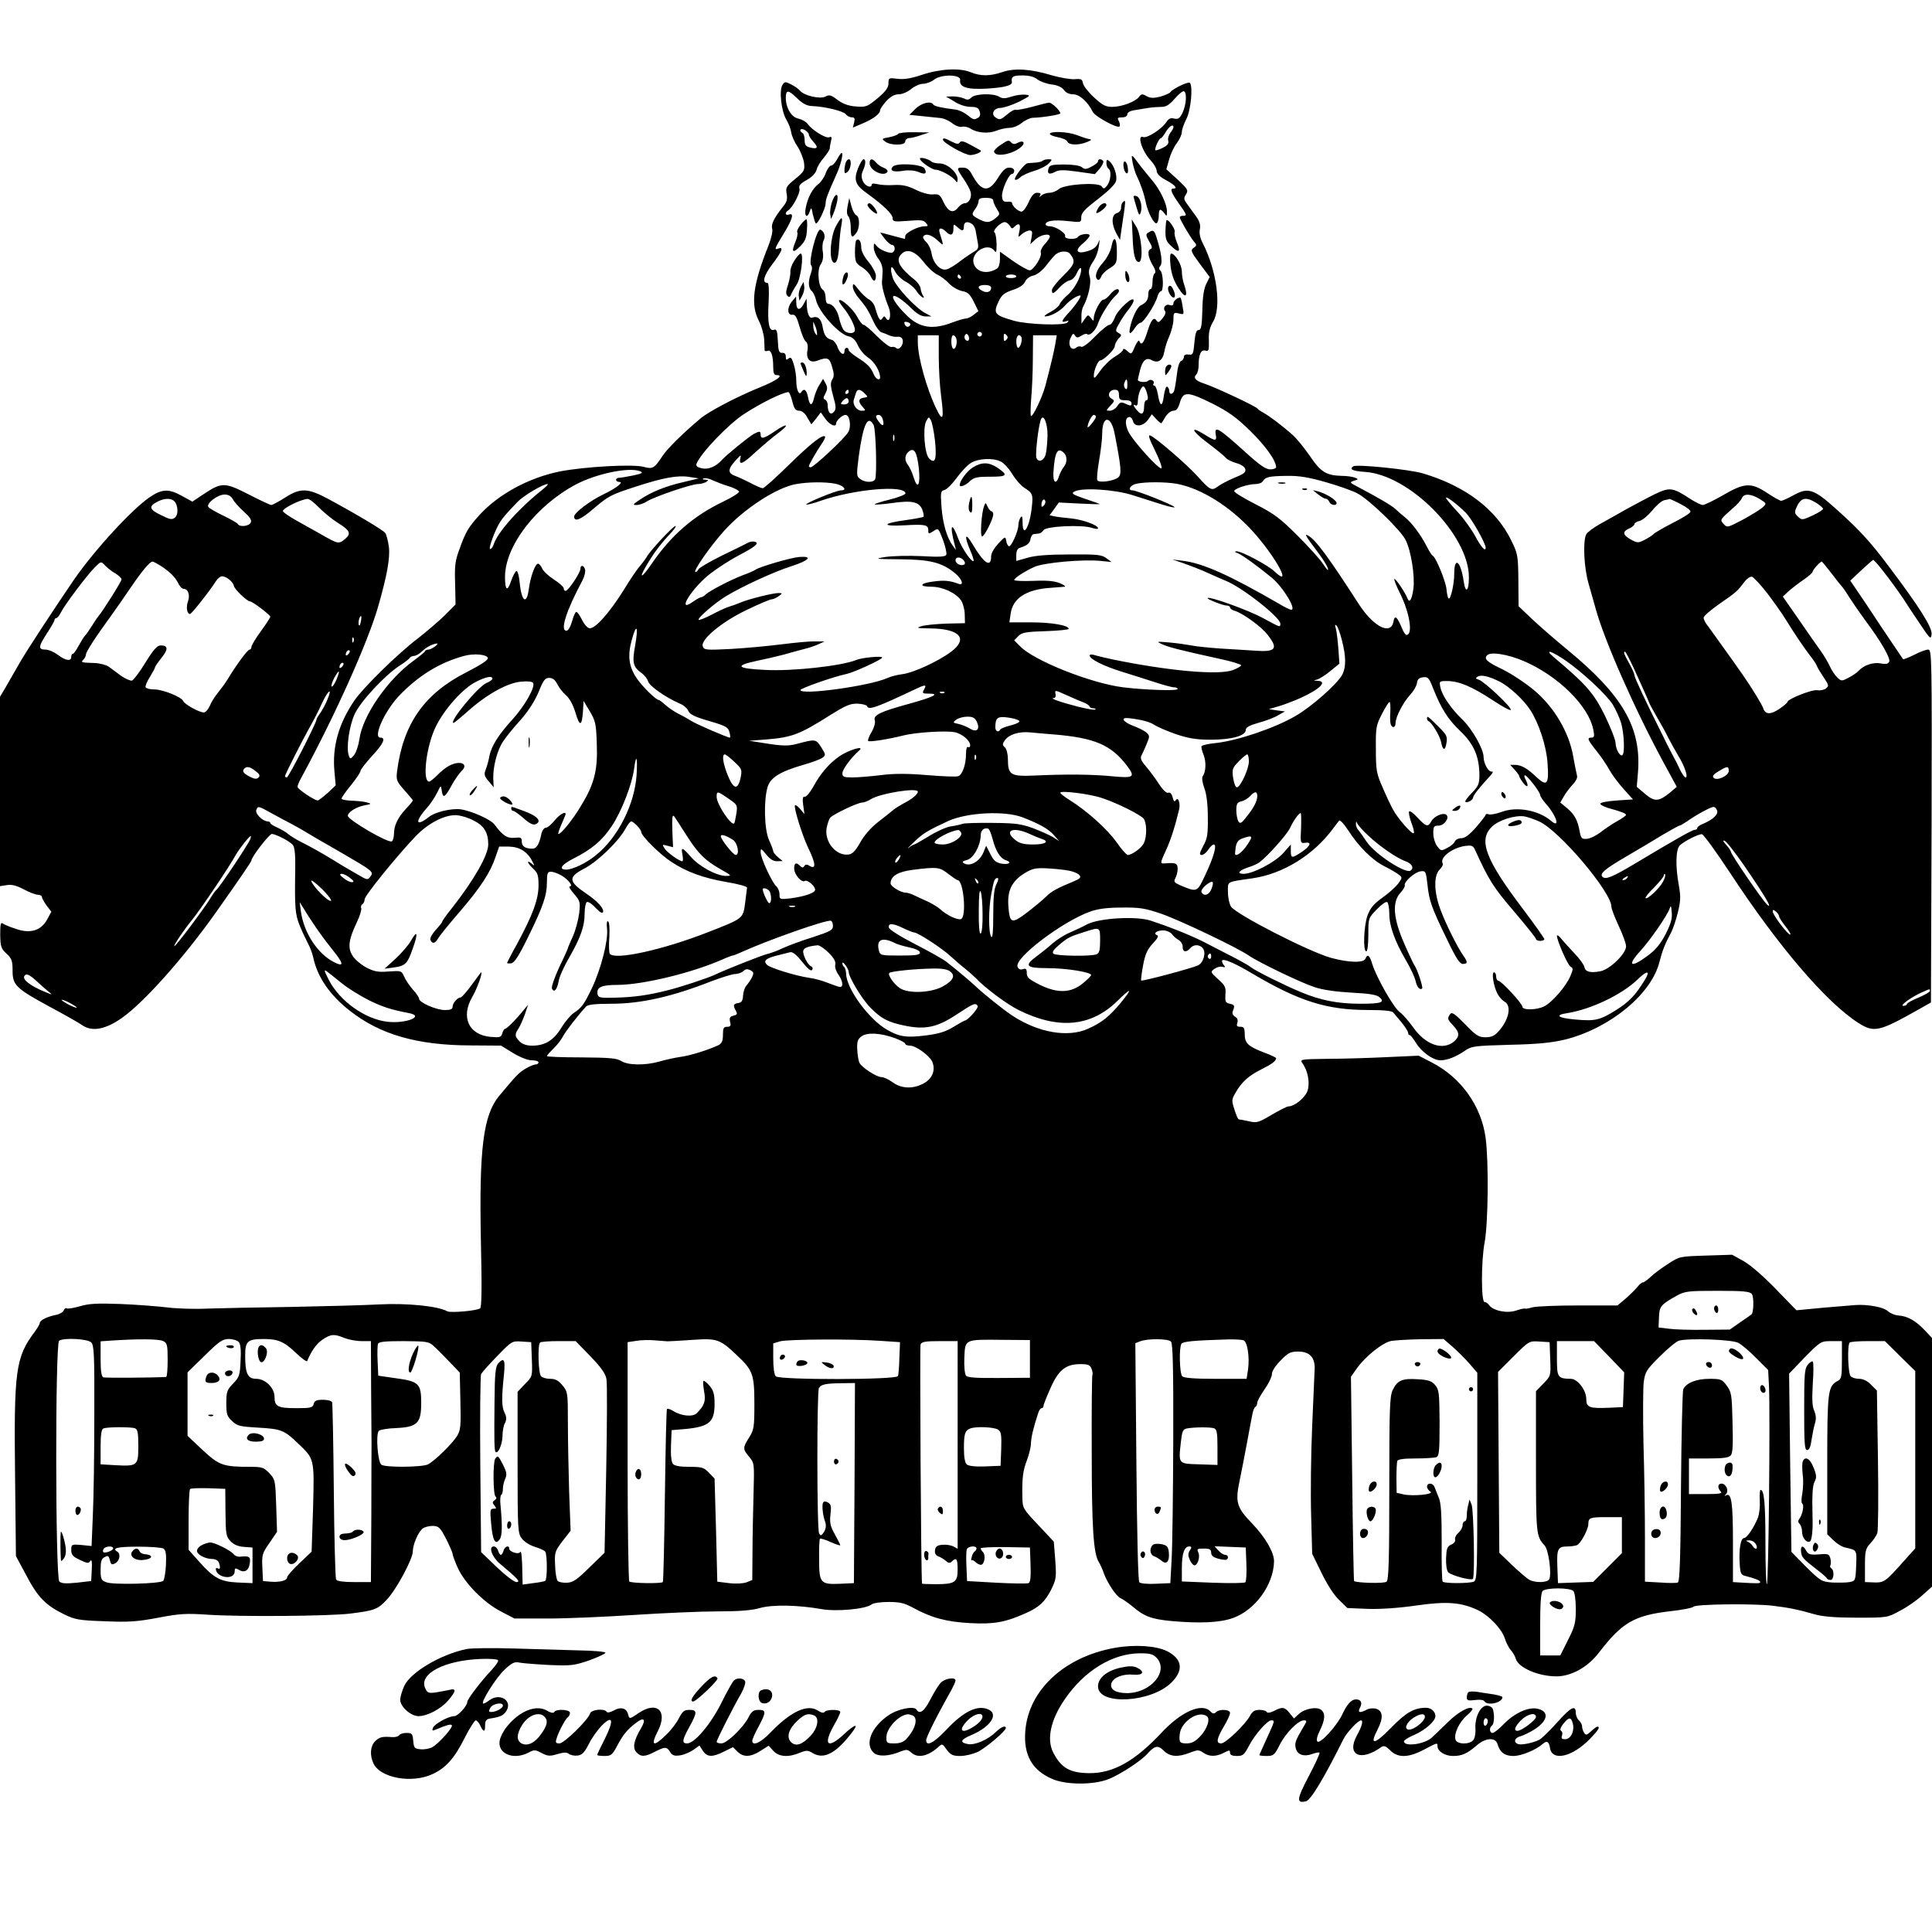 <?xml version="1.0" standalone="no"?>
<!DOCTYPE svg PUBLIC "-//W3C//DTD SVG 20010904//EN"
 "http://www.w3.org/TR/2001/REC-SVG-20010904/DTD/svg10.dtd">
<svg version="1.0" xmlns="http://www.w3.org/2000/svg"
 width="922pt" height="922pt" viewBox="0 0 922 922"
 preserveAspectRatio="xMidYMid meet">

<g transform="translate(0,922) scale(0.1,-0.1)"
fill="#000000" stroke="none">
<path d="M4400 8863 c-54 -18 -87 -23 -117 -19 -41 5 -43 5 -43 -22 0 -20 -13
-38 -52 -71 -50 -41 -55 -43 -105 -39 -36 3 -62 13 -87 32 -30 23 -39 25 -57
15 -25 -13 -101 4 -121 28 -6 8 -25 21 -42 30 -27 14 -31 14 -41 -1 -18 -24
-7 -124 17 -166 12 -19 22 -47 24 -62 2 -15 15 -46 30 -67 14 -22 28 -57 31
-78 4 -35 2 -41 -42 -77 -43 -35 -46 -41 -41 -71 5 -25 1 -39 -17 -61 -43 -54
-58 -84 -52 -105 4 -12 -4 -46 -18 -82 -74 -185 -86 -281 -45 -359 12 -23 23
-63 25 -88 1 -25 2 -48 2 -52 1 -4 7 -5 15 -2 16 6 26 -24 26 -78 0 -28 4 -38
16 -38 37 0 2 -26 -83 -60 -108 -44 -241 -114 -280 -147 -88 -74 -156 -142
-180 -177 -40 -61 -48 -66 -91 -54 -51 14 -283 1 -401 -22 -148 -30 -293 -109
-383 -208 -52 -57 -66 -81 -94 -159 -22 -58 -25 -82 -22 -168 l2 -100 -54 -54
c-30 -29 -89 -79 -130 -111 -91 -69 -257 -232 -298 -292 -76 -111 -107 -222
-96 -339 l6 -67 -38 -36 c-22 -19 -43 -36 -48 -36 -15 0 -96 54 -96 65 0 6 7
24 16 40 165 304 322 655 370 825 41 144 56 226 50 279 -4 30 -12 61 -18 68
-11 14 -140 91 -270 161 -98 53 -134 55 -208 7 -30 -19 -60 -35 -65 -35 -6 0
-55 23 -109 51 -114 58 -128 58 -214 1 l-54 -36 -49 27 c-63 35 -95 34 -152
-4 -83 -55 -263 -250 -363 -394 -89 -130 -225 -337 -260 -398 -21 -37 -51 -89
-66 -115 l-28 -47 0 -452 0 -452 32 5 c24 4 47 -2 81 -20 26 -14 57 -26 68
-26 10 0 19 -5 19 -10 0 -6 10 -24 22 -41 l23 -30 -20 -37 c-29 -53 -80 -69
-149 -45 -28 9 -57 21 -63 26 -10 7 -12 -6 -12 -54 1 -56 4 -66 30 -90 25 -23
29 -34 29 -81 0 -70 16 -85 180 -174 69 -37 138 -76 153 -87 47 -32 111 -20
190 36 108 77 295 288 447 502 113 160 170 243 170 249 0 16 85 126 97 126 19
0 87 -35 101 -53 8 -9 12 -48 11 -108 -3 -193 -1 -221 22 -278 13 -31 31 -69
40 -86 9 -16 20 -46 24 -65 20 -93 78 -178 175 -254 144 -113 320 -164 573
-165 l148 -1 57 -35 c35 -21 70 -35 90 -35 17 0 32 -4 32 -10 0 -5 -6 -10 -14
-10 -8 0 -30 -9 -48 -20 -31 -18 -46 -34 -126 -130 -76 -92 -96 -252 -87 -696
5 -216 4 -314 -4 -318 -19 -12 -140 -22 -156 -14 -44 25 -193 40 -325 33 -74
-4 -263 -9 -420 -12 -157 -2 -337 -6 -400 -8 -63 -3 -151 0 -195 6 -44 5 -143
13 -220 16 -112 4 -151 2 -194 -11 -29 -8 -57 -13 -62 -10 -5 3 -12 -1 -15
-10 -3 -8 -20 -18 -37 -21 -41 -8 -77 -26 -77 -38 0 -6 -11 -24 -23 -41 -93
-123 -101 -185 -95 -697 l4 -375 50 -93 c54 -103 92 -142 180 -185 51 -25 70
-29 194 -33 115 -5 155 -2 256 17 104 20 134 21 239 14 148 -10 585 -7 680 6
112 14 128 20 170 65 46 48 125 195 125 231 0 33 26 94 48 110 9 7 31 12 48
12 28 -1 35 -8 63 -62 17 -34 31 -66 31 -72 0 -6 11 -36 24 -65 33 -74 126
-168 206 -209 l65 -34 160 0 c88 0 273 8 410 17 138 9 317 17 398 17 106 0
165 5 203 16 60 17 180 15 294 -5 71 -13 212 0 239 22 8 7 44 12 81 12 54 0
76 -5 118 -28 88 -48 159 -67 273 -73 111 -6 167 4 263 47 64 28 93 55 122
112 24 49 26 58 20 141 l-7 89 -74 79 c-73 77 -75 81 -76 131 -2 95 3 130 22
179 10 27 19 63 19 81 1 28 11 72 35 145 4 12 11 22 16 22 5 0 9 5 9 11 0 6
15 44 33 84 38 87 73 115 142 115 38 0 47 -4 54 -22 5 -13 7 -26 4 -30 -2 -4
-4 -170 -3 -368 0 -357 8 -485 34 -525 7 -11 17 -34 23 -51 16 -46 61 -114 81
-121 9 -4 34 -21 56 -39 56 -48 91 -61 186 -70 136 -12 230 -8 293 14 107 38
195 159 197 271 0 43 -41 114 -105 181 -74 76 -81 102 -59 205 8 39 24 120 35
180 11 61 23 122 26 138 3 15 9 30 14 33 5 3 9 12 9 20 0 8 16 37 35 64 19 27
35 60 35 73 0 14 17 40 42 65 35 36 47 42 83 42 53 0 79 -26 79 -78 -1 -20 -6
-145 -12 -277 -6 -132 -8 -323 -5 -425 l5 -185 44 -90 c26 -54 59 -106 84
-130 l40 -39 98 -4 c60 -2 147 4 230 16 146 21 215 16 297 -23 52 -26 111 -88
126 -133 6 -20 19 -46 29 -57 10 -11 21 -30 24 -42 13 -42 107 -83 194 -83 70
0 150 44 203 114 110 143 168 177 341 197 56 6 106 16 109 21 8 13 288 16 379
5 74 -9 121 -18 200 -41 39 -11 99 -16 201 -16 146 0 146 0 206 33 34 17 82
51 107 74 l46 41 0 594 0 593 -36 38 c-42 44 -80 66 -123 69 -18 1 -41 11 -52
21 -20 19 -96 33 -154 29 -16 -1 -87 -7 -156 -13 l-126 -12 -98 101 c-58 60
-120 114 -153 133 l-56 31 -125 -4 c-125 -4 -127 -4 -181 -40 -30 -19 -68 -47
-83 -62 -15 -14 -32 -26 -37 -26 -5 0 -17 -10 -27 -23 -10 -12 -35 -37 -56
-55 l-38 -32 -187 0 c-103 0 -201 -4 -219 -9 -17 -5 -33 -8 -35 -6 -2 2 -21
-2 -42 -9 -43 -15 -110 -2 -130 26 -6 8 -15 15 -21 14 -17 -2 -17 196 0 285
17 93 20 379 5 497 -20 153 -117 290 -258 362 l-62 32 -153 -7 c-83 -4 -211
-8 -283 -8 -130 -2 -131 -2 -118 -22 26 -36 36 -93 24 -130 -11 -33 -62 -75
-91 -75 -7 0 -43 -18 -80 -40 -63 -37 -71 -40 -109 -31 -22 5 -44 9 -48 9 -4
0 -13 21 -21 47 -14 42 -13 49 4 78 29 52 63 83 123 113 52 26 71 40 72 54 0
3 -27 16 -60 28 -75 29 -90 44 -90 88 0 28 -4 34 -21 34 -16 0 -19 4 -14 19 4
13 0 23 -11 29 -10 6 -15 16 -11 26 11 27 9 31 -15 36 -20 5 -22 11 -20 44 3
34 -1 43 -35 73 -37 34 -37 35 -18 49 11 8 28 13 38 10 15 -4 16 -2 6 10 -6 8
-9 17 -6 21 9 8 61 -14 145 -64 223 -132 355 -173 552 -173 75 0 112 -4 119
-12 6 -7 24 -29 41 -49 16 -20 30 -42 30 -48 0 -6 3 -11 8 -11 4 0 17 -17 30
-38 27 -43 81 -82 116 -82 33 0 73 16 116 45 33 23 45 24 215 29 137 3 200 10
264 25 215 54 414 218 451 373 13 51 26 84 56 140 8 15 22 57 31 93 14 56 14
77 5 129 -17 92 -15 171 4 191 20 20 89 55 106 54 7 0 68 -84 136 -187 229
-349 458 -616 611 -714 75 -47 98 -42 286 64 l60 34 3 842 c2 811 1 842 -16
842 -10 0 -41 -11 -67 -25 -27 -13 -51 -23 -53 -21 -1 2 -24 35 -50 74 -26 38
-82 122 -124 186 l-78 115 51 48 c28 26 54 49 58 51 8 3 121 -146 166 -219 6
-9 32 -49 60 -90 46 -69 50 -72 53 -46 4 31 -55 126 -199 317 -91 122 -144
180 -249 274 -116 105 -140 112 -214 71 -25 -14 -50 -25 -56 -25 -5 0 -36 17
-66 37 -77 51 -108 50 -211 -10 -45 -26 -89 -47 -97 -47 -8 0 -34 13 -58 28
-85 56 -99 58 -170 24 -35 -17 -94 -49 -133 -70 -38 -22 -96 -54 -128 -72 -31
-17 -62 -40 -67 -50 -17 -32 -11 -160 11 -235 11 -38 26 -92 34 -120 41 -151
189 -486 325 -736 l62 -114 -33 -28 c-53 -43 -73 -44 -118 -6 l-40 34 6 71
c16 212 -73 366 -338 584 -57 47 -132 112 -168 146 l-64 61 -1 124 c-1 118 -3
127 -34 190 -72 149 -220 260 -422 320 -65 19 -313 44 -331 34 -22 -14 -5 -23
54 -27 213 -13 497 -301 497 -503 0 -68 -16 -80 -25 -19 -14 97 -45 121 -45
36 0 -51 -18 -127 -27 -118 -4 3 -8 23 -10 44 -3 37 -51 154 -66 160 -4 2 -17
22 -28 44 -29 57 -73 115 -106 141 -15 12 -35 29 -44 38 -15 15 -83 55 -182
107 -37 19 -37 21 -15 28 22 7 22 7 3 15 -11 4 -38 8 -61 8 -75 2 -101 18
-153 95 -27 39 -64 85 -83 101 -53 47 -111 90 -138 105 -14 7 -27 17 -30 21
-7 10 -202 102 -252 118 -43 14 -55 28 -39 44 6 6 11 25 11 42 0 53 11 77 32
72 16 -5 18 0 17 48 -2 39 4 62 19 88 43 68 19 246 -49 378 -12 23 -17 47 -13
65 4 21 -1 38 -20 64 -14 19 -33 46 -42 58 -15 20 -16 27 -4 45 12 19 8 25
-40 70 l-54 49 13 46 c7 26 23 61 37 79 13 17 24 41 24 53 0 11 10 40 22 63
21 41 32 156 16 172 -7 7 -83 -29 -93 -45 -3 -5 -24 -14 -47 -21 -32 -8 -47
-8 -66 2 -20 12 -26 11 -36 -3 -17 -23 -82 -48 -128 -48 -32 0 -47 8 -88 46
-27 25 -50 55 -52 67 -3 19 -9 22 -40 19 -20 -1 -69 7 -110 19 -99 30 -177 35
-235 15 -58 -20 -103 -20 -150 -1 -52 22 -146 17 -233 -12z m182 -25 c-5 -34
33 -46 126 -41 83 5 123 15 121 31 -4 26 4 32 50 32 32 0 56 -6 72 -19 13 -10
44 -21 67 -24 29 -3 49 -13 59 -26 9 -13 25 -21 44 -21 30 0 70 -35 94 -84 11
-22 114 -78 127 -70 4 3 3 14 -2 25 -9 16 -7 19 15 19 15 0 25 6 25 15 0 8 13
16 33 19 17 3 48 8 67 11 19 3 48 5 64 5 21 0 37 10 63 40 19 22 39 38 44 34
14 -9 10 -63 -7 -101 -14 -28 -21 -33 -40 -29 -18 5 -27 0 -39 -18 -22 -33
-91 -77 -110 -70 -30 12 -5 -68 36 -111 16 -17 29 -40 29 -51 0 -13 15 -28 45
-44 43 -23 57 -40 35 -40 -18 0 -11 -19 25 -70 40 -56 41 -60 20 -60 -8 0 -15
-3 -15 -7 0 -9 50 -95 68 -116 14 -16 14 -19 -2 -30 -15 -11 -13 -18 30 -76
l47 -63 -16 -32 c-11 -21 -18 -61 -19 -126 -2 -77 -6 -95 -18 -95 -11 0 -16
-16 -20 -60 -5 -55 -7 -60 -27 -57 -15 2 -23 -2 -23 -11 0 -8 -6 -17 -14 -20
-8 -3 -16 -30 -20 -67 -4 -34 -10 -68 -13 -76 -7 -18 -23 -18 -23 0 0 8 -4 17
-10 21 -5 3 -12 -17 -16 -45 -7 -56 -19 -51 -29 12 -4 21 -11 38 -16 38 -6 0
-8 4 -4 9 8 14 -15 25 -27 13 -9 -9 -48 -5 -48 5 0 2 5 24 11 48 12 46 30 61
56 46 29 -16 52 -1 59 38 3 20 14 55 25 78 10 24 19 59 19 78 0 33 2 35 26 29
25 -6 25 -6 18 32 -3 22 -8 40 -9 42 -7 8 -35 -12 -35 -25 0 -10 -6 -13 -17
-9 -19 8 -36 -13 -23 -29 5 -6 0 -20 -12 -34 -15 -19 -21 -22 -28 -12 -13 22
-27 5 -45 -54 -17 -54 -29 -67 -38 -42 -2 6 -12 -6 -21 -27 -16 -38 -17 -39
-36 -21 -11 10 -20 13 -20 7 0 -6 -17 -21 -39 -34 -21 -12 -52 -42 -70 -67
-25 -36 -31 -41 -31 -24 0 26 20 73 31 73 15 0 69 52 69 68 0 8 8 24 17 35 17
17 17 19 1 28 -16 9 -16 12 4 47 11 20 31 50 44 65 13 16 24 35 24 43 0 26
-78 -46 -90 -82 -7 -19 -18 -34 -25 -34 -8 0 -39 -25 -69 -56 -31 -32 -59 -53
-66 -49 -6 4 -17 2 -24 -4 -23 -19 -42 13 -27 46 10 22 14 24 21 12 8 -12 13
-12 31 -1 11 7 23 11 26 8 12 -12 42 16 53 50 13 39 60 113 85 134 8 7 15 16
15 21 0 17 -22 9 -42 -16 -11 -14 -25 -25 -32 -25 -14 0 -46 -61 -46 -88 -1
-16 -2 -16 -14 1 -13 16 -14 16 -29 -5 l-16 -23 0 33 c-1 18 3 40 9 50 23 42
39 111 31 139 -9 30 -5 44 21 83 9 14 19 43 22 65 5 34 5 36 -4 14 -7 -17 -23
-30 -48 -37 -54 -17 -66 2 -24 36 18 15 32 32 32 38 0 13 -47 7 -56 -7 -9 -14
-66 -11 -61 4 5 14 -45 47 -73 47 -11 0 -20 4 -20 9 0 17 39 23 105 16 65 -7
65 -7 65 18 0 21 17 39 80 87 49 38 82 70 86 86 7 27 -10 77 -32 95 -11 9 -14
7 -14 -9 0 -12 5 -24 10 -27 15 -9 11 -57 -6 -80 -14 -17 -17 -18 -26 -5 -14
22 -179 11 -206 -13 -10 -9 -30 -17 -43 -17 -14 0 -31 -6 -38 -12 -11 -10 -13
-10 -7 0 5 8 0 12 -14 12 -15 0 -26 -12 -41 -45 -11 -25 -26 -45 -34 -45 -15
0 -45 27 -45 41 0 5 -10 8 -22 6 -18 -1 -24 4 -26 25 -3 28 32 108 48 108 6 0
10 7 10 15 0 9 -9 15 -24 15 -17 0 -31 -13 -54 -50 -44 -71 -79 -66 -124 18
-12 23 -24 32 -43 32 -31 0 -31 -2 3 -53 16 -23 31 -51 34 -63 7 -26 -8 -54
-28 -54 -9 0 -24 -10 -33 -22 -23 -28 -46 -19 -69 29 -16 34 -21 38 -51 35
-19 -1 -52 8 -82 23 -37 18 -62 24 -102 22 -28 -2 -64 0 -79 4 -16 4 -28 4
-28 -2 0 -19 -31 -8 -42 16 -8 19 -8 31 0 50 14 31 15 55 3 55 -5 0 -17 -20
-27 -45 -21 -56 -12 -79 48 -121 73 -53 118 -96 118 -115 0 -17 6 -18 73 -13
60 5 75 4 86 -10 12 -14 11 -16 -7 -16 -31 0 -92 -31 -92 -47 0 -7 -1 -13 -2
-13 -2 0 -28 7 -58 15 -30 8 -56 15 -58 15 -2 0 7 -13 20 -29 13 -17 29 -30
36 -30 14 -1 16 -27 3 -35 -13 -9 -64 12 -78 31 -12 15 -13 14 -13 -9 0 -14
10 -38 22 -53 14 -18 21 -40 20 -62 -1 -18 -2 -41 -3 -50 -1 -20 13 -73 32
-119 14 -35 5 -79 -12 -54 -8 13 -10 13 -18 1 -7 -11 -11 -10 -19 5 -5 11 -12
32 -16 47 -4 15 -17 32 -29 38 -12 6 -34 27 -49 46 -24 31 -28 33 -28 15 0
-12 12 -36 28 -54 35 -42 48 -63 72 -116 11 -23 27 -45 37 -48 10 -3 27 -10
38 -15 11 -5 29 -8 40 -6 12 1 21 -5 23 -16 5 -23 -18 -51 -31 -38 -5 5 -15 7
-22 5 -7 -3 -38 20 -68 50 -30 31 -60 56 -66 56 -6 0 -19 17 -30 38 -18 35
-77 89 -87 79 -3 -2 6 -17 19 -33 30 -36 57 -88 57 -109 0 -21 -42 -19 -56 3
-6 10 -15 33 -19 52 -8 39 -31 70 -52 70 -8 0 -13 11 -13 30 0 16 -6 33 -13
37 -22 13 -29 96 -10 122 10 15 13 34 10 58 -4 20 -2 44 3 54 11 20 4 45 -15
53 -17 6 -58 -153 -44 -170 6 -7 5 -22 -1 -38 -14 -38 -13 -71 4 -85 7 -6 16
-25 20 -42 11 -54 108 -164 155 -174 20 -4 33 -17 45 -43 9 -21 32 -48 51 -60
29 -20 55 -64 55 -93 0 -18 -21 -8 -30 14 -14 34 -31 51 -77 80 -24 15 -43 32
-43 37 0 6 -4 10 -10 10 -5 0 -10 -7 -10 -16 0 -25 -23 -11 -34 22 -6 16 -18
30 -26 32 -26 6 -37 21 -44 61 -6 39 -24 55 -50 45 -14 -5 -25 22 -26 66 l-1
25 -15 -28 c-18 -32 -34 -27 -34 11 l-1 27 -20 -24 c-24 -29 -22 -67 3 -63 13
2 21 -12 34 -58 9 -33 22 -65 30 -70 8 -7 11 -23 7 -44 -7 -42 14 -61 51 -46
45 17 55 12 67 -31 10 -32 10 -45 1 -60 -10 -15 -9 -31 4 -79 14 -49 15 -62 4
-75 -16 -19 -30 -4 -30 32 0 12 -6 23 -12 26 -10 3 -10 9 1 29 10 20 11 30 1
48 l-12 22 -18 -29 c-10 -16 -21 -44 -25 -61 -9 -42 -21 -41 -29 3 -7 35 -19
44 -32 24 -11 -18 -24 11 -24 55 0 21 -5 56 -12 77 -9 31 -14 37 -25 28 -10
-9 -13 -7 -13 9 0 13 -6 19 -17 18 -15 -1 -19 9 -21 57 -2 47 -6 58 -18 53
-24 -9 -32 32 -26 132 3 60 1 92 -6 92 -26 0 -18 34 23 88 47 62 56 86 30 76
-22 -9 -19 -1 25 71 42 69 51 101 25 91 -17 -6 -21 9 -5 19 23 14 61 87 55
105 -4 14 4 24 35 41 25 14 43 33 47 49 3 14 19 40 35 58 15 18 28 38 28 45 0
7 3 22 6 35 5 17 3 21 -9 17 -16 -7 -83 35 -103 64 -7 10 -27 21 -44 25 -33 6
-60 51 -60 99 0 39 12 39 52 0 27 -27 48 -38 71 -39 62 -2 152 -24 163 -39 6
-8 19 -15 29 -15 13 0 16 -5 11 -25 l-6 -24 47 20 c52 22 83 46 83 63 0 6 14
26 30 44 21 22 39 32 59 32 17 0 42 11 59 25 17 14 42 25 57 25 15 0 39 9 53
20 34 27 129 25 124 -2z m1018 -225 c0 -5 -7 -17 -15 -27 -8 -11 -13 -28 -10
-37 4 -13 -3 -23 -25 -34 -18 -9 -34 -14 -36 -12 -6 6 17 57 25 57 4 0 15 14
24 30 17 28 37 40 37 23z m-1740 -35 c0 -7 10 -22 22 -35 25 -27 20 -36 -16
-27 -20 5 -26 12 -26 34 0 16 -4 32 -10 35 -20 12 -10 26 10 15 11 -6 20 -16
20 -22z m880 -315 c0 -8 8 -25 17 -40 16 -25 16 -26 -6 -44 -28 -23 -43 -24
-81 -4 -34 18 -35 22 -15 49 8 11 15 27 15 36 0 12 10 16 35 16 23 0 35 -5 35
-13z m-101 -112 c7 -5 15 -19 17 -32 2 -13 7 -38 10 -56 5 -25 2 -33 -16 -43
-12 -7 -42 -27 -66 -45 -24 -19 -53 -37 -65 -40 -29 -10 -65 27 -73 74 -3 21
-15 46 -26 56 -11 10 -17 22 -14 26 10 17 39 9 68 -18 32 -29 31 -32 10 37 -7
24 8 26 30 5 22 -23 36 -18 36 12 0 25 1 25 18 10 24 -22 32 -21 32 3 0 21 16
26 39 11z m180 -8 c8 -15 12 -16 22 -5 22 21 31 13 24 -20 -7 -32 -7 -33 12
-15 11 9 27 17 36 17 13 0 15 -6 10 -32 l-6 -33 25 23 c24 22 68 30 68 13 0
-6 -11 -22 -24 -36 -14 -15 -22 -33 -19 -41 7 -18 -35 -84 -53 -84 -9 0 -44
20 -79 44 l-63 45 0 -36 c0 -20 -6 -40 -13 -44 -47 -31 -102 -18 -113 26 -13
52 68 100 99 59 9 -13 11 -7 11 32 -1 27 -5 52 -10 55 -11 8 29 49 49 49 7 0
18 -8 24 -17z m-412 -172 c21 -28 51 -55 67 -62 15 -7 40 -25 55 -42 15 -16
43 -32 62 -36 28 -5 38 -15 56 -51 l22 -45 -22 -17 c-12 -10 -29 -18 -37 -18
-8 0 -39 -9 -68 -20 -90 -34 -152 -25 -211 31 -46 44 -76 87 -68 95 8 8 44
-16 87 -58 26 -26 47 -38 66 -38 l29 0 -28 15 c-47 24 -143 128 -156 168 -16
48 -9 71 10 32 8 -16 30 -37 49 -48 20 -10 45 -31 55 -48 19 -27 45 -43 28
-16 -4 6 -9 21 -10 32 -2 11 -15 30 -31 42 -72 58 -89 92 -60 121 27 27 65 14
105 -37z m700 37 c27 -35 23 -49 -32 -103 -30 -29 -55 -61 -55 -69 0 -22 7
-20 38 14 15 16 36 30 47 32 11 2 25 15 32 31 21 47 32 30 13 -20 -10 -26 -33
-61 -52 -78 -20 -16 -38 -38 -41 -47 -3 -9 -23 -26 -44 -37 -21 -11 -33 -20
-26 -21 25 -1 69 23 93 49 23 27 60 51 75 51 10 0 -23 -49 -57 -85 -32 -34
-36 -47 -10 -38 13 4 14 3 6 -6 -14 -16 -189 -10 -254 8 -95 27 -102 35 -73
95 13 28 27 39 65 52 32 10 53 24 60 40 6 13 23 26 40 29 16 4 40 22 56 42 15
20 35 44 45 54 20 22 60 25 74 7z m-522 -108 c3 -5 1 -10 -4 -10 -6 0 -11 5
-11 10 0 6 2 10 4 10 3 0 8 -4 11 -10z m265 1 c0 -5 -11 -8 -25 -8 -14 0 -25
3 -25 8 0 5 11 9 25 9 14 0 25 -4 25 -9z m-120 -55 c0 -19 -21 -26 -42 -14
-28 14 -21 28 12 28 19 0 30 -5 30 -14z m-386 -177 c-8 -13 -21 -11 -27 5 -4
10 0 12 14 9 10 -3 16 -9 13 -14z m-445 -39 c1 -13 0 -13 -9 0 -5 8 -9 24 -9
35 l0 20 9 -20 c5 -11 9 -27 9 -35z m785 -11 c-3 -5 -10 -7 -15 -3 -5 3 -7 10
-3 15 3 5 10 7 15 3 5 -3 7 -10 3 -15z m-61 -22 c-3 -5 -10 -4 -15 1 -6 6 -7
16 -3 22 6 9 9 9 16 -1 4 -7 5 -17 2 -22z m179 1 c-9 -9 -12 -7 -12 12 0 19 3
21 12 12 9 -9 9 -15 0 -24z m-322 -81 c0 -57 5 -140 11 -185 15 -113 9 -129
-23 -62 -46 95 -88 247 -88 316 l0 34 50 0 50 0 0 -103z m83 89 c8 -19 -3 -57
-14 -50 -12 7 -12 64 0 64 5 0 11 -6 14 -14z m311 6 c7 -12 -5 -52 -15 -52 -5
0 -9 14 -9 30 0 28 13 40 24 22z m163 -29 c-6 -37 -24 -112 -48 -203 -14 -53
-60 -151 -69 -145 -3 2 -2 39 1 82 4 43 8 129 8 191 l1 112 56 0 57 0 -6 -37z
m343 -200 c0 -19 -3 -24 -10 -17 -6 6 -8 18 -4 27 9 24 14 21 14 -10z m95 -45
c5 -18 3 -28 -4 -28 -6 0 -11 -13 -11 -29 0 -38 -12 -45 -33 -20 -19 21 -22
33 -7 24 6 -3 10 5 10 19 0 36 19 81 30 70 5 -5 12 -21 15 -36z m-1425 12 c0
-5 -5 -10 -11 -10 -5 0 -7 5 -4 10 3 6 8 10 11 10 2 0 4 -4 4 -10z m76 -7 c17
-17 17 -18 -4 -21 -26 -4 -28 -19 -5 -44 15 -17 15 -18 -5 -18 -24 0 -45 30
-37 54 3 9 7 23 10 31 6 20 20 19 41 -2z m1214 -8 c0 -21 5 -25 30 -25 20 0
30 -5 30 -15 0 -12 -4 -13 -26 -3 -24 11 -29 10 -42 -10 -8 -12 -24 -22 -35
-22 -20 0 -20 0 2 24 21 22 21 25 5 34 -22 12 -11 42 16 42 15 0 20 -7 20 -25z
m-1559 -30 c9 -36 16 -45 33 -45 13 0 28 -12 39 -33 l19 -32 23 28 22 29 22
-31 c21 -29 51 -42 51 -22 0 14 30 41 45 41 20 0 29 -55 13 -82 -15 -28 -165
-168 -179 -168 -5 0 -9 2 -9 5 0 7 40 77 62 108 11 16 18 31 15 34 -12 11 -70
-35 -177 -140 -60 -59 -114 -107 -120 -107 -6 0 -32 11 -58 25 -26 13 -59 29
-74 34 -36 13 -35 33 2 73 25 28 28 30 23 11 -8 -36 11 -28 72 29 31 28 79 69
107 90 61 45 46 52 -17 8 -49 -33 -65 -37 -65 -15 0 18 -5 19 -33 4 -22 -12
-133 -102 -152 -124 -27 -31 -65 -47 -95 -40 -22 5 -30 11 -26 22 20 51 155
192 231 240 78 50 174 98 207 102 4 1 13 -19 19 -44z m2007 -12 c74 -38 113
-65 177 -128 73 -71 125 -143 125 -175 0 -5 -13 -10 -28 -10 -21 0 -50 20
-114 78 -134 121 -154 133 -146 87 6 -31 -2 -31 -53 1 -72 45 -64 19 12 -38
41 -31 81 -63 88 -72 7 -9 30 -20 51 -26 23 -6 40 -18 43 -29 3 -15 -7 -23
-52 -41 -31 -13 -67 -32 -80 -42 -28 -21 -36 -18 -95 48 -50 56 -202 187 -227
196 -11 4 -5 -16 22 -70 21 -42 35 -80 32 -86 -8 -13 -138 131 -159 176 -17
37 -14 68 7 68 6 0 13 -9 16 -20 8 -29 47 -26 71 6 l19 27 21 -23 c12 -13 23
-22 25 -19 2 2 11 16 20 32 10 15 26 27 37 27 14 0 23 11 31 40 16 53 36 53
157 -7z m-1738 12 c0 -9 -9 -15 -21 -15 -18 0 -19 2 -9 15 7 8 16 15 21 15 5
0 9 -7 9 -15z m163 -87 c8 -30 0 -36 -18 -12 -18 24 -19 34 -1 34 7 0 16 -10
19 -22z m1017 13 c0 -10 -39 -59 -40 -49 0 17 20 58 30 58 5 0 10 -4 10 -9z
m-768 -114 c9 -88 1 -114 -28 -85 -22 22 -31 146 -14 178 12 22 13 22 22 5 6
-10 15 -54 20 -98z m537 24 c-1 -31 -4 -69 -8 -86 -7 -33 -35 -45 -45 -20 -6
16 8 141 20 179 12 38 34 -12 33 -73z m320 11 c32 -164 34 -193 19 -209 -18
-18 -93 -29 -101 -15 -4 5 0 47 8 93 8 46 15 104 15 130 0 87 42 88 59 1z
m-1150 40 c11 -21 17 -243 7 -260 -10 -16 -48 -15 -71 2 -18 13 -18 19 -7 107
21 154 43 202 71 151z m98 -74 c-3 -7 -5 -2 -5 12 0 14 2 19 5 13 2 -7 2 -19
0 -25z m118 -134 c8 -80 -6 -103 -25 -42 -7 24 -20 50 -27 59 -18 22 -16 49 5
65 25 19 38 -3 47 -82z m693 74 c16 -16 15 -48 -2 -67 -7 -9 -17 -28 -22 -43
-13 -42 -29 -33 -27 15 6 100 20 126 51 95z m-303 -40 c14 -6 39 -33 55 -59
16 -27 42 -56 57 -66 41 -26 44 -33 37 -93 -10 -97 -44 -152 -44 -72 0 27 -3
33 -10 22 -5 -8 -10 -24 -10 -35 0 -30 -34 -105 -45 -102 -5 2 -12 14 -13 26
-4 22 -5 22 -38 -13 -19 -21 -34 -46 -34 -60 0 -58 -34 -36 -90 59 -34 57 -40
39 -10 -31 11 -26 19 -49 16 -51 -8 -9 -55 59 -72 104 -32 88 -44 71 -18 -27
l6 -25 -16 22 c-27 37 -47 104 -53 184 -5 71 -4 76 15 81 11 3 37 29 58 58 21
29 51 61 68 71 35 21 102 25 141 7z m-1720 -47 c16 -7 9 -11 -33 -20 -29 -6
-60 -11 -67 -11 -8 0 -15 -4 -15 -10 0 -5 7 -10 16 -10 23 0 -17 -31 -76 -59
-63 -30 -140 -88 -140 -106 0 -28 32 -15 93 38 72 61 82 66 202 105 129 42
199 55 254 46 l46 -7 -75 -18 c-87 -20 -154 -48 -207 -84 -33 -22 -35 -25 -15
-25 13 0 35 8 49 17 34 22 210 82 243 83 14 0 32 5 40 10 12 8 12 10 -5 11
-12 0 -15 3 -7 6 8 3 28 -1 45 -10 18 -8 52 -21 76 -28 25 -8 46 -19 48 -25 2
-5 -32 -27 -74 -47 -144 -69 -250 -161 -345 -300 -44 -65 -62 -72 -26 -11 33
58 67 104 112 152 22 23 35 42 30 42 -12 0 -123 -120 -138 -148 -5 -9 -19 -28
-31 -42 -13 -14 -48 -65 -78 -115 -68 -109 -138 -188 -164 -183 -10 1 -26 20
-36 41 -10 20 -22 37 -27 37 -4 0 -13 -20 -20 -45 -8 -27 -18 -45 -27 -45 -31
0 -2 93 76 239 10 19 16 43 13 53 -5 21 -22 24 -22 4 0 -19 -58 -106 -71 -106
-5 0 -9 6 -9 13 0 6 -21 25 -46 41 -25 16 -51 40 -56 52 -6 13 -15 24 -20 24
-14 0 -36 -61 -44 -118 -10 -81 -35 -65 -44 28 -3 30 -9 55 -15 55 -5 0 -17
-22 -26 -48 -18 -53 -29 -45 -29 21 1 148 149 340 340 441 98 51 252 83 305
62z m3272 -52 c60 -17 127 -41 150 -53 55 -28 207 -175 231 -223 26 -52 45
-172 37 -233 -7 -52 -19 -70 -28 -46 -10 27 -58 98 -63 93 -2 -2 9 -32 26 -66
48 -96 64 -201 32 -201 -5 0 -15 15 -22 33 -23 55 -34 64 -40 31 -12 -68 -96
-25 -166 84 -144 223 -204 305 -241 326 -20 11 -13 -1 42 -74 38 -50 60 -90
51 -90 -2 0 -13 15 -25 33 -11 17 -64 76 -118 130 -84 84 -112 105 -200 150
-57 29 -103 57 -103 63 0 12 65 34 103 34 14 0 30 6 34 14 12 20 31 24 115 25
59 1 104 -7 185 -30z m-2343 -7 c40 -7 63 -32 30 -32 -23 0 -178 -64 -166 -68
5 -1 36 6 68 18 160 56 405 77 405 35 0 -5 -34 -19 -75 -29 -42 -10 -74 -21
-72 -23 2 -2 38 0 80 6 98 14 131 7 147 -30 6 -16 9 -32 6 -35 -3 -3 -41 -10
-84 -16 -112 -15 -119 -31 -9 -25 101 6 116 3 116 -24 0 -18 2 -18 24 -4 24
16 24 16 46 -41 11 -31 19 -63 16 -71 -4 -10 -29 -12 -118 -7 -62 3 -140 1
-173 -4 -55 -9 -50 -10 70 -11 143 -1 199 -15 261 -65 35 -28 47 -63 18 -52
-39 15 -68 18 -119 11 -66 -8 -73 -25 -10 -25 54 0 118 -30 142 -66 9 -14 17
-44 17 -67 l1 -41 -90 -2 c-49 -2 -103 -7 -120 -13 -25 -8 -17 -9 48 -10 139
-2 179 -50 95 -112 -62 -46 -180 -100 -230 -106 -24 -3 -57 -11 -74 -19 -85
-38 -414 -83 -414 -57 0 8 155 63 221 77 36 8 169 69 169 78 0 9 -97 0 -125
-12 -69 -28 -304 -54 -432 -47 -135 6 -150 20 -47 42 44 9 104 23 134 31 30 9
73 20 95 26 22 5 54 16 70 23 l30 14 -46 0 c-25 1 -97 -6 -160 -14 -63 -8
-171 -18 -241 -22 -118 -6 -128 -5 -134 12 -13 32 91 118 211 175 58 28 110
50 118 50 7 0 22 7 33 15 19 14 19 14 0 15 -27 0 -144 -29 -181 -45 -16 -7
-41 -16 -55 -20 -14 -4 -51 -21 -83 -38 -31 -16 -60 -28 -63 -25 -7 7 79 82
131 113 74 45 229 117 312 143 86 28 104 49 37 44 -39 -3 -190 -47 -209 -61
-5 -4 -32 -16 -60 -26 -55 -21 -151 -70 -176 -91 -8 -8 -19 -14 -23 -14 -4 0
-21 -9 -38 -21 -85 -61 -5 68 85 136 36 27 92 63 124 80 84 44 107 61 88 69
-9 3 -23 2 -33 -3 -9 -5 -66 -33 -126 -62 -59 -29 -110 -59 -113 -66 -3 -7 -9
-13 -14 -13 -15 0 70 123 137 197 94 105 253 208 344 223 58 10 135 11 184 2z
m1633 -1 c116 -22 253 -108 359 -224 112 -123 197 -280 105 -193 -32 30 -157
96 -179 95 -12 0 -11 -3 5 -9 22 -9 90 -58 161 -116 54 -44 121 -154 94 -154
-5 0 -31 12 -57 28 -237 137 -365 195 -462 206 l-48 6 56 -19 c31 -11 83 -31
115 -46 33 -15 70 -31 82 -36 76 -29 262 -175 262 -205 0 -19 1 -19 -84 27
-70 38 -254 104 -263 95 -5 -5 74 -36 92 -36 8 0 15 -4 15 -9 0 -5 10 -13 23
-16 40 -13 125 -74 156 -114 53 -67 40 -84 -62 -76 -34 2 -107 7 -162 10 -55
4 -118 10 -140 15 -22 4 -69 11 -105 14 -61 5 -63 5 -35 -8 30 -14 79 -27 275
-70 58 -12 104 -27 103 -31 -1 -5 -19 -15 -40 -23 -69 -25 -304 -4 -573 51
-36 8 -75 17 -87 21 -13 4 -23 3 -23 -2 0 -17 65 -50 152 -77 46 -14 117 -37
158 -50 42 -14 83 -25 93 -25 9 0 17 -3 17 -8 0 -10 -152 -5 -260 8 -153 19
-425 127 -491 195 l-29 29 20 21 c18 17 36 20 130 23 61 2 110 7 110 11 0 17
-83 31 -180 31 l-103 0 6 41 c10 75 76 117 194 124 27 2 55 4 63 5 8 0 -1 8
-20 16 -25 11 -60 15 -128 12 -50 -2 -92 0 -92 4 0 9 47 40 95 62 44 21 234
38 320 29 l50 -5 -25 18 c-22 17 -44 19 -175 18 -104 0 -166 -5 -202 -16 l-53
-15 0 29 c0 19 6 31 18 34 34 11 47 21 50 43 2 11 9 22 15 22 7 1 18 2 25 3 7
0 17 8 22 16 12 19 185 27 230 11 17 -5 30 -7 30 -2 0 15 -72 41 -128 47 -31
3 -67 7 -80 10 l-23 5 22 30 22 31 99 -5 c55 -3 98 -4 96 -2 -2 1 -34 13 -71
25 -58 20 -66 25 -50 34 34 20 191 11 278 -17 44 -14 108 -34 142 -45 35 -11
61 -16 58 -12 -7 11 -181 80 -201 80 -24 0 -11 24 17 31 41 10 142 10 196 0z
m-3031 -30 c-112 -89 -212 -202 -230 -259 -4 -12 -11 -22 -17 -22 -10 0 24 92
47 128 15 23 30 41 85 98 28 29 121 84 142 84 6 0 -7 -13 -27 -29z m-1475 -43
c6 -13 30 -39 52 -59 28 -25 39 -40 34 -52 -7 -18 -52 -24 -62 -8 -3 6 -34 23
-69 40 -36 17 -68 36 -72 42 -10 17 45 59 78 59 18 0 31 -8 39 -22z m7286 1
c34 -21 34 -22 16 -39 -10 -10 -52 -36 -94 -59 -74 -39 -77 -40 -93 -22 -19
21 -19 20 45 77 20 16 38 38 42 47 9 23 43 21 84 -4z m-1401 -67 c29 -30 94
-145 94 -166 0 -21 -22 3 -49 54 -18 33 -56 86 -84 116 -29 31 -54 61 -56 67
-6 15 55 -30 95 -71z m-6169 60 c22 -14 27 -66 8 -82 -14 -11 -23 -10 -65 11
-57 27 -62 42 -22 63 30 17 61 20 79 8z m696 -35 c23 -23 63 -56 89 -72 58
-36 65 -51 36 -76 -33 -27 -32 -27 -128 28 -19 11 -65 36 -102 57 -38 21 -68
42 -68 47 0 14 85 56 118 58 7 1 32 -18 55 -42z m3458 10 c-8 -8 -11 -7 -11 4
0 20 13 34 18 19 3 -7 -1 -17 -7 -23z m3040 7 c28 -14 49 -30 46 -37 -2 -7
-41 -31 -87 -54 -46 -24 -86 -47 -89 -52 -3 -4 -21 -16 -40 -26 -33 -17 -36
-17 -68 0 -39 22 -42 38 -8 53 14 6 25 16 25 21 0 5 11 12 24 15 14 3 41 26
61 50 20 25 46 47 58 49 12 2 23 5 25 6 1 0 25 -10 53 -25z m647 6 c17 -11 32
-24 32 -28 0 -5 -22 -19 -50 -32 -48 -22 -51 -23 -69 -6 -17 15 -18 22 -8 44
21 48 44 53 95 22z m-4069 -274 c7 -9 8 -17 2 -20 -14 -9 -41 4 -41 20 0 18
24 18 39 0z m-4049 -62 c16 -10 30 -23 30 -29 0 -10 -97 -163 -110 -175 -3 -3
-16 -22 -29 -43 -13 -21 -28 -43 -35 -50 -6 -6 -20 -29 -31 -49 -11 -21 -23
-38 -27 -38 -5 0 -8 -7 -8 -15 0 -22 -27 -18 -64 10 -18 14 -45 25 -59 25 -36
0 -34 15 8 79 19 29 35 57 35 62 0 5 4 9 8 9 5 0 15 12 23 28 18 36 126 180
162 215 29 29 29 29 48 9 10 -11 32 -29 49 -38z m215 37 c46 -30 69 -53 85
-83 7 -16 19 -28 26 -28 22 0 32 -30 21 -60 -10 -27 -5 -60 10 -60 8 1 94 110
123 156 8 13 22 24 30 24 21 -1 53 -27 56 -46 3 -16 62 -73 77 -74 12 0 96
-64 97 -73 0 -4 -20 -35 -45 -69 -25 -34 -45 -68 -45 -75 0 -7 -4 -13 -9 -13
-9 0 -63 -72 -106 -144 -11 -18 -32 -46 -46 -63 -14 -17 -31 -44 -38 -62 -8
-17 -20 -31 -28 -31 -22 0 -93 39 -99 55 -8 19 -97 55 -138 55 -19 0 -37 4
-41 10 -3 5 6 27 20 49 14 23 25 43 25 47 0 3 14 24 31 45 33 41 31 59 -4 59
-17 0 -34 -19 -73 -82 -28 -46 -57 -84 -65 -86 -8 -1 -31 9 -50 22 -18 14 -45
33 -58 43 -14 10 -44 18 -70 19 -65 2 -66 3 -53 16 7 7 12 18 12 24 0 13 46
84 119 184 22 30 64 91 94 135 56 82 92 125 105 125 4 0 21 -9 37 -19z m7976
-38 c24 -32 47 -60 50 -63 3 -3 19 -25 34 -50 16 -25 49 -73 74 -107 77 -103
123 -183 117 -200 -5 -11 -14 -14 -40 -9 -36 7 -81 -8 -106 -35 -8 -9 -30 -24
-48 -33 -32 -17 -35 -17 -53 0 -11 10 -27 34 -36 53 -9 20 -29 54 -45 76 -16
22 -63 89 -104 149 l-76 109 28 26 c16 14 48 39 72 55 23 16 42 33 42 37 0 9
36 49 44 49 2 0 23 -26 47 -57z m-308 -93 c31 -41 71 -97 88 -125 40 -65 92
-142 121 -179 13 -16 26 -36 29 -45 4 -10 19 -34 33 -55 24 -36 25 -40 9 -52
-10 -7 -28 -10 -40 -8 -22 6 -143 -42 -143 -56 0 -4 -18 -19 -40 -34 -41 -27
-65 -26 -75 3 -5 17 -56 100 -95 156 -52 75 -151 212 -169 237 -12 14 -21 33
-21 40 0 8 35 38 78 68 77 53 83 58 118 105 11 14 26 24 34 23 8 -2 41 -37 73
-78z m-6711 -137 c-3 -16 -7 -22 -10 -15 -4 13 4 42 11 42 2 0 2 -12 -1 -27z
m4682 -89 c20 -77 20 -127 2 -163 -23 -44 -147 -154 -224 -198 -100 -58 -274
-117 -380 -129 -34 -3 -65 -10 -68 -15 -2 -4 2 -23 10 -42 13 -33 11 -82 -5
-102 -4 -6 -1 -31 8 -55 11 -29 17 -79 17 -140 1 -80 -2 -102 -22 -137 -18
-35 -20 -43 -7 -43 8 0 22 11 31 25 9 14 21 25 26 25 17 0 1 -58 -39 -143 -40
-86 -39 -86 -120 -52 -29 13 -33 17 -24 34 6 11 11 31 11 45 0 26 -9 30 -57
26 -28 -2 -28 -2 1 62 22 46 44 115 63 195 7 30 -5 63 -16 44 -6 -9 -10 -5
-15 14 -4 17 -12 25 -20 22 -9 -4 -26 13 -45 41 -16 26 -44 63 -61 83 -25 29
-30 41 -22 55 5 11 17 35 25 56 14 33 14 37 -1 51 -9 9 -39 24 -66 34 -47 18
-60 40 -21 36 63 -7 103 -18 125 -33 14 -9 60 -29 103 -44 61 -20 96 -26 165
-26 99 0 167 19 167 46 0 13 16 22 62 35 34 9 76 25 93 36 l32 18 -39 5 -38 6
45 13 c25 7 72 25 104 39 95 43 133 81 84 83 -21 1 -21 2 -3 6 11 3 40 21 64
41 l43 35 -5 71 c-3 39 -8 82 -12 96 -5 17 -5 22 3 15 6 -5 18 -38 26 -71z
m-3373 -25 c-15 -80 -10 -101 28 -129 16 -11 31 -30 34 -42 6 -22 86 -78 152
-106 17 -7 35 -22 40 -35 8 -17 31 -28 100 -48 78 -23 90 -29 96 -53 4 -14 5
-26 2 -26 -11 0 -160 64 -183 79 -14 9 -42 25 -63 35 -21 11 -49 30 -63 43
-14 13 -28 23 -31 23 -13 0 -80 66 -105 104 -38 56 -44 109 -22 186 22 79 31
60 15 -31z m-1344 19 c-3 -8 -6 -5 -6 6 -1 11 2 17 5 13 3 -3 4 -12 1 -19z
m389 -23 c-11 -8 -25 -15 -32 -15 -7 0 -14 -3 -16 -8 -1 -4 -26 -24 -53 -44
-126 -91 -245 -264 -260 -376 -4 -28 -15 -62 -25 -75 -17 -20 -19 -21 -25 -4
-14 35 1 141 27 198 28 62 146 188 216 233 22 14 43 30 47 36 3 5 13 10 21 10
8 0 25 9 37 21 22 21 53 37 72 38 6 0 1 -6 -9 -14z m-414 -37 c-7 -7 -12 -8
-12 -2 0 14 12 26 19 19 2 -3 -1 -11 -7 -17z m5809 -30 c81 -56 195 -162 226
-211 13 -22 31 -60 39 -86 14 -47 19 -143 7 -154 -10 -11 -32 26 -33 56 0 16
-24 76 -52 134 -53 107 -90 148 -243 277 -48 41 -11 30 56 -16z m325 -35 c39
-85 68 -150 77 -173 4 -8 20 -37 36 -65 16 -27 40 -70 52 -95 13 -25 35 -65
50 -90 30 -49 46 -100 33 -100 -5 0 -17 17 -27 38 -9 20 -25 51 -34 67 -9 17
-20 38 -25 48 -5 10 -17 35 -27 55 -74 147 -131 269 -131 279 0 7 -11 32 -25
57 -25 45 -29 56 -20 56 3 0 21 -35 41 -77z m-5468 47 c2 -10 -32 -32 -102
-68 -201 -102 -302 -246 -331 -472 -5 -42 -3 -48 34 -90 22 -25 41 -47 41 -50
0 -3 -15 -21 -33 -40 -39 -42 -57 -80 -57 -120 0 -16 -5 -32 -10 -35 -17 -10
-209 102 -210 122 0 17 39 42 80 50 33 6 34 7 10 14 -14 4 -46 7 -72 8 -27 1
-48 5 -48 10 0 5 20 34 45 64 25 31 45 61 45 67 0 7 25 39 55 72 55 59 68 88
40 88 -36 0 19 124 87 197 93 98 195 161 313 193 47 13 109 7 113 -10z m4942
-14 c165 -70 313 -216 334 -330 6 -29 4 -36 -9 -36 -23 0 -19 -10 25 -65 22
-27 49 -68 61 -90 12 -22 42 -62 67 -90 l45 -50 -77 -5 c-42 -3 -77 -9 -79
-15 -1 -5 16 -14 38 -21 65 -18 85 -26 85 -33 0 -3 -19 -17 -43 -30 -23 -13
-59 -37 -79 -53 -21 -16 -50 -30 -65 -31 -24 -2 -28 2 -34 33 -10 57 -25 83
-60 113 l-33 27 19 33 c10 17 30 42 42 55 13 13 22 31 19 40 -2 10 -11 50 -18
91 -20 117 -92 238 -188 318 -41 34 -109 79 -152 100 -72 34 -88 49 -71 66 17
18 97 5 173 -27z m-5638 -28 c-7 -7 -12 -8 -12 -2 0 14 12 26 19 19 2 -3 -1
-11 -7 -17z m-27 -63 c-9 -20 -19 -34 -22 -31 -4 3 2 21 12 41 25 44 30 39 10
-10z m5550 -7 c47 -23 118 -89 149 -138 40 -62 76 -172 81 -250 8 -102 -2
-116 -52 -69 -45 43 -73 59 -104 59 l-22 0 21 -23 c12 -13 22 -27 22 -31 0 -4
9 -19 20 -33 21 -27 27 -15 10 18 -6 10 -7 19 -2 19 10 0 72 -80 72 -94 0 -6
14 -27 31 -46 48 -55 65 -115 22 -78 -60 52 -166 71 -238 43 -25 -9 -52 -14
-60 -11 -8 3 -15 2 -15 -2 0 -4 -21 -31 -46 -60 -32 -36 -53 -52 -70 -52 -14
0 -27 -7 -31 -15 -3 -9 -19 -23 -36 -31 -29 -16 -31 -15 -48 7 -10 13 -19 41
-19 62 0 33 3 37 25 37 27 0 53 36 38 51 -14 14 -60 -6 -73 -31 -15 -28 -25
-25 -64 17 -19 21 -37 35 -41 31 -4 -4 1 -27 10 -53 10 -25 15 -48 12 -51 -8
-8 -76 69 -100 114 -11 20 -34 69 -50 107 -28 63 -31 80 -31 180 -1 103 1 114
29 168 16 31 32 57 36 57 4 0 5 -21 4 -47 -2 -25 -1 -52 2 -60 8 -20 23 -15
23 7 0 29 37 99 70 135 16 17 30 41 32 55 2 18 10 26 29 28 24 3 29 -3 49 -55
39 -97 70 -146 130 -203 64 -61 90 -122 90 -210 0 -40 -5 -52 -36 -84 -20 -20
-34 -39 -31 -42 7 -8 37 8 37 20 0 10 30 48 82 104 12 13 15 22 8 20 -16 -4
-40 38 -40 70 0 37 -55 134 -100 177 -55 53 -99 117 -106 155 -6 29 -6 30 32
30 56 0 118 -26 217 -91 48 -32 87 -53 87 -46 0 16 -126 134 -152 143 -16 5
-18 8 -7 15 17 10 52 3 104 -23z m-4805 13 c0 -5 -13 -14 -28 -20 -41 -17
-184 -191 -157 -191 2 0 34 26 70 58 89 79 186 133 251 139 32 3 54 1 58 -6
12 -19 -41 -112 -100 -176 -65 -71 -100 -127 -109 -175 -3 -19 -11 -47 -17
-62 -9 -23 -7 -32 14 -56 l24 -29 -2 40 c-2 56 18 136 47 179 13 20 50 66 83
102 38 43 67 89 86 133 23 57 31 68 51 68 16 0 28 -9 38 -29 8 -16 26 -40 41
-53 18 -15 34 -45 46 -83 20 -69 31 -67 36 5 l3 50 30 -50 c27 -46 30 -59 33
-155 5 -126 -12 -192 -75 -295 -39 -66 -95 -135 -108 -135 -3 0 2 17 11 38 9
20 18 43 21 50 11 26 -23 10 -50 -23 -15 -19 -34 -35 -42 -35 -8 0 -17 -12
-21 -27 -10 -51 -23 -73 -43 -73 -34 0 -51 11 -51 34 0 19 -4 21 -34 18 -35
-4 -58 11 -96 63 -18 25 -112 66 -163 73 -46 5 -124 -14 -152 -38 -11 -9 -28
-20 -37 -23 -24 -8 -11 22 27 65 17 18 39 51 50 73 19 39 19 40 23 13 5 -40
15 -35 46 22 15 28 37 59 48 70 38 35 -7 54 -60 25 -15 -8 -40 -28 -56 -45
-16 -16 -33 -30 -38 -30 -34 0 -14 171 32 263 40 82 127 180 189 212 48 25 81
32 81 16z m2060 -51 c-10 -18 -8 -20 20 -20 58 0 29 -15 -93 -49 -139 -38
-171 -54 -162 -80 3 -11 -4 -35 -16 -55 -12 -20 -19 -39 -16 -42 6 -6 96 8
167 26 58 15 201 24 245 16 36 -7 75 -40 75 -63 0 -8 -4 -11 -10 -8 -6 4 -10
-9 -10 -33 0 -50 -17 -99 -37 -106 -8 -4 -75 -1 -148 5 -96 8 -157 8 -221 0
-49 -6 -110 -11 -136 -11 -41 0 -48 3 -48 20 0 18 42 75 80 108 30 27 -49 4
-94 -27 -49 -34 -90 -81 -127 -149 -15 -26 -32 -46 -39 -44 -9 2 -11 -9 -7
-40 l6 -43 -20 24 c-11 13 -22 21 -25 18 -8 -7 34 -142 61 -199 40 -82 41
-111 5 -88 -9 6 -17 5 -22 -3 -5 -9 -10 -9 -20 1 -19 19 -28 14 -28 -13 0 -28
35 -69 51 -59 12 7 49 -24 49 -42 0 -15 -49 -32 -117 -41 -52 -6 -53 -5 -53
19 0 14 -7 31 -15 38 -20 17 -75 135 -75 163 0 20 2 19 26 -10 18 -23 34 -33
52 -33 l27 1 -22 18 c-13 11 -23 24 -23 29 0 5 -9 29 -20 53 -23 51 -26 188
-7 253 14 46 60 74 174 107 39 11 79 26 88 33 16 12 16 15 -6 50 -26 40 -26
40 -120 15 -36 -9 -64 -9 -135 2 l-89 14 80 6 c125 10 161 24 308 117 74 46
95 55 130 54 23 -1 44 -7 45 -12 7 -20 45 -6 217 75 62 30 69 30 55 5z m763
-63 c15 -6 27 -15 27 -19 0 -4 8 -8 17 -8 9 0 14 -3 10 -6 -3 -3 -41 3 -84 14
-85 22 -136 40 -114 41 8 1 11 8 8 20 -4 19 -1 18 52 -6 31 -14 68 -30 84 -36z
m-3610 16 c-8 -21 -24 -50 -34 -65 -11 -14 -19 -29 -19 -33 0 -15 -133 -275
-141 -275 -5 0 -9 3 -9 6 0 8 87 179 121 239 16 28 41 76 55 108 29 63 52 80
27 20z m2944 31 c-3 -3 -12 -4 -19 -1 -8 3 -5 6 6 6 11 1 17 -2 13 -5z m155
-139 c16 -36 -1 -52 -33 -32 -13 8 -37 18 -54 22 -29 6 -29 7 -11 21 11 8 35
14 53 14 26 0 36 -6 45 -25z m202 5 c5 -5 -9 -13 -38 -21 -25 -6 -49 -15 -52
-20 -9 -16 -24 -10 -24 10 0 45 10 54 59 47 25 -3 49 -10 55 -16z m166 -65
c194 -16 273 -50 348 -149 41 -54 33 -60 -65 -51 -97 10 -226 11 -376 4 -114
-5 -127 3 -127 77 0 24 -6 49 -14 57 -13 12 -13 17 0 35 19 27 67 42 119 37
22 -2 74 -7 115 -10z m-1525 -131 c36 -34 37 -37 29 -77 -13 -59 -34 -54 -61
13 -23 57 -29 100 -14 100 4 0 25 -16 46 -36z m1152 14 c-3 -8 -6 -5 -6 6 -1
11 2 17 5 13 3 -3 4 -12 1 -19z m1303 -11 c0 -35 -38 -119 -56 -124 -7 -2 -14
15 -19 43 -6 43 -4 49 26 80 18 19 37 34 41 34 4 0 8 -15 8 -33z m-2922 -64
c-9 -141 -89 -300 -194 -384 -46 -38 -110 -68 -141 -69 -40 0 -24 24 34 53 87
44 137 86 182 154 47 70 97 199 107 274 10 75 17 58 12 -28z m-1818 17 c19
-14 22 -22 14 -30 -9 -9 -20 -8 -43 4 -31 16 -37 27 -24 39 11 11 27 8 53 -13z
m7030 1 c0 -23 -56 -49 -72 -33 -8 8 -1 17 23 31 42 26 49 26 49 2z m-3870
-99 c0 -13 -30 -37 -68 -56 -18 -10 -41 -24 -50 -32 -9 -8 -42 -34 -72 -57
-34 -27 -67 -64 -85 -98 -24 -41 -37 -55 -57 -57 -59 -7 -115 62 -103 127 4
20 11 42 17 49 14 16 131 72 152 72 9 0 27 7 40 15 44 29 226 58 226 37z
m-904 -33 c43 -29 44 -31 38 -72 -4 -23 -8 -44 -10 -46 -13 -15 -84 91 -84
126 0 29 3 29 56 -8z m1785 2 c77 -26 181 -79 197 -98 15 -21 16 -84 1 -116
-10 -23 -57 -57 -77 -57 -6 0 -31 28 -55 63 -45 62 -139 147 -224 200 -24 15
-43 30 -43 34 0 12 145 -6 201 -26z m739 10 c0 -24 -17 -57 -53 -101 -22 -29
-29 -32 -37 -20 -5 8 -10 32 -10 52 0 32 4 39 24 44 14 3 32 14 42 25 22 24
34 24 34 0z m-4702 -83 c31 -17 75 -41 97 -52 22 -12 51 -28 65 -37 14 -9 86
-51 160 -93 162 -94 165 -96 147 -120 -12 -16 -15 -16 -57 9 -63 36 -80 46
-123 73 -51 31 -104 61 -152 85 -22 11 -49 28 -60 37 -11 10 -35 23 -52 31
-18 8 -33 17 -33 21 0 5 -6 8 -12 8 -25 1 -61 37 -55 54 8 21 8 21 75 -16z
m6896 15 c8 -19 -19 -44 -66 -64 -16 -6 -28 -15 -28 -20 0 -5 -5 -9 -12 -9
-12 0 -88 -43 -287 -162 -107 -64 -139 -77 -154 -62 -14 15 12 37 111 95 59
34 139 82 178 106 40 23 75 43 79 43 4 0 20 10 37 21 40 29 110 67 124 68 7 1
15 -7 18 -16z m-3315 -33 c82 -32 124 -55 151 -86 l25 -28 -28 18 c-16 10 -59
29 -95 43 -57 21 -85 25 -192 26 -69 1 -134 -1 -145 -4 -11 -4 -38 -10 -60
-13 -22 -4 -68 -25 -103 -47 -35 -21 -66 -39 -69 -39 -4 0 -16 -7 -27 -16 -12
-9 0 3 25 27 45 43 63 54 164 101 91 41 268 50 354 18z m1330 -52 c-4 -71 -3
-73 19 -70 33 5 27 -14 -15 -43 -48 -32 -53 -32 -53 5 l0 30 -37 -42 c-40 -44
-144 -98 -188 -98 -35 0 -23 16 22 31 20 6 44 17 52 23 41 30 131 132 147 164
16 35 42 72 51 72 3 0 3 -33 2 -72z m-3950 37 c51 -25 71 -58 71 -115 0 -50
-67 -168 -172 -302 -27 -33 -48 -63 -48 -67 0 -3 -14 -21 -31 -39 -17 -19 -28
-39 -25 -47 8 -21 23 -18 36 6 6 11 52 68 102 126 101 117 149 191 173 264
l17 49 46 0 c51 -1 89 -24 112 -70 12 -23 12 -24 -3 -11 -27 21 -20 1 8 -25
21 -19 25 -32 25 -79 0 -66 -27 -139 -100 -275 -28 -50 -50 -93 -50 -95 0 -3
9 -3 20 -2 15 3 36 35 79 123 73 148 91 201 91 264 0 43 3 50 19 50 11 0 33
-8 49 -17 33 -19 60 -53 41 -53 -6 0 3 -16 20 -35 29 -34 31 -39 25 -93 -4
-31 -17 -81 -30 -110 -13 -29 -24 -54 -24 -57 0 -2 -18 -43 -41 -90 -22 -48
-38 -93 -35 -102 9 -23 25 -6 32 35 3 20 26 71 50 112 55 96 74 150 74 211 0
26 5 51 10 54 6 4 25 -8 42 -27 21 -22 33 -29 36 -20 5 17 -27 52 -82 89 -84
57 -85 78 -8 118 62 32 161 127 195 187 11 21 24 38 29 38 12 0 48 -38 48 -50
0 -19 90 -108 144 -143 73 -48 149 -76 262 -96 55 -9 99 -21 99 -27 -1 -5 -4
-37 -9 -72 -10 -76 -7 -74 -176 -140 -216 -85 -449 -136 -470 -103 -4 7 -5 43
-2 80 2 40 0 71 -6 74 -6 4 -8 -9 -5 -36 6 -55 -29 -191 -72 -282 -38 -79 -49
-94 -87 -119 -14 -9 -41 -41 -59 -70 -36 -60 -78 -86 -139 -86 -27 0 -47 7
-60 20 -24 24 -25 34 -5 63 8 12 21 43 30 67 l15 45 -21 -25 c-34 -43 -81 -90
-89 -90 -4 0 -10 -10 -13 -21 -5 -19 -11 -21 -57 -17 -104 10 -142 95 -86 191
22 37 51 117 42 117 -1 0 -21 -27 -45 -60 -24 -33 -48 -60 -53 -60 -15 0 -38
-27 -38 -44 0 -12 -10 -16 -37 -16 -41 0 -123 36 -123 54 0 6 -13 26 -29 43
-16 18 -35 45 -42 62 -13 29 -14 29 -74 25 -49 -4 -68 -1 -105 18 -25 13 -54
37 -66 55 -26 38 -21 78 19 162 14 29 23 59 21 66 -3 7 -1 16 5 20 6 3 11 14
11 23 0 18 152 205 243 301 59 61 134 101 190 101 21 0 60 -11 86 -25z m1022
-79 c54 -83 84 -112 159 -155 52 -29 53 -31 24 -31 -44 0 -129 46 -167 91 -41
47 -48 49 -40 9 3 -16 3 -30 -1 -30 -13 0 -69 39 -83 59 -14 21 -14 22 12 15
l27 -7 -3 64 c-3 88 -1 99 14 75 7 -10 33 -51 58 -90z m4064 74 c97 -44 345
-337 345 -407 0 -10 16 -51 35 -92 19 -40 35 -84 35 -97 0 -35 -78 -111 -123
-119 -48 -9 -71 -3 -76 20 -2 11 -23 40 -47 65 -23 25 -52 56 -63 70 -11 14
-20 20 -21 14 0 -22 51 -139 65 -147 13 -7 13 -12 0 -43 -21 -51 -89 -129
-127 -147 -37 -18 -103 -18 -103 -1 0 15 -101 124 -115 124 -5 0 -10 9 -10 20
0 11 -5 20 -10 20 -13 0 -3 -64 16 -102 8 -15 23 -32 34 -38 35 -19 21 -88
-29 -142 -18 -21 -34 -28 -62 -28 -32 0 -45 8 -98 63 -50 51 -63 59 -71 47
-14 -21 -13 -24 15 -54 31 -33 32 -52 3 -77 -53 -43 -134 -16 -193 67 -22 31
-51 64 -65 74 -29 20 -112 167 -131 229 -13 43 -23 51 -33 26 -8 -21 -80 -19
-164 4 -105 29 -450 206 -477 244 -8 12 -15 43 -15 69 0 54 -11 48 120 67 145
22 288 111 381 236 12 17 26 34 30 39 4 4 23 -16 42 -45 49 -77 115 -143 172
-172 28 -14 59 -32 69 -40 19 -14 19 -15 -1 -43 -12 -16 -46 -47 -76 -68 -42
-30 -58 -50 -71 -85 -18 -50 -22 -171 -6 -171 6 0 10 33 10 79 0 79 0 80 40
121 22 23 44 39 50 35 5 -3 10 -28 10 -55 0 -59 26 -131 79 -222 22 -37 42
-81 46 -97 6 -31 21 -48 32 -38 5 6 -24 94 -38 112 -4 6 -26 52 -48 103 -52
118 -58 197 -19 240 14 15 24 32 22 37 -6 16 48 64 76 67 23 3 25 0 32 -62 8
-78 19 -110 93 -262 43 -90 61 -118 76 -118 24 0 24 9 2 40 -29 42 -82 148
-108 217 -32 84 -34 164 -5 193 12 12 18 25 15 29 -16 28 43 74 106 84 31 4
38 2 47 -16 69 -151 88 -180 186 -295 58 -68 106 -128 106 -133 0 -5 9 -9 20
-9 11 0 20 4 20 8 0 5 -47 71 -105 148 -177 234 -211 326 -145 389 33 32 111
56 155 49 17 -3 48 -14 70 -24z m-816 -67 c55 -52 139 -110 181 -124 29 -11
39 -32 21 -44 -26 -15 -171 81 -209 138 -15 23 -33 48 -39 55 -7 7 -13 21 -12
30 0 13 2 14 6 3 3 -8 26 -34 52 -58z m-1792 -17 c15 -58 36 -92 63 -101 32
-10 14 -23 -22 -16 -26 5 -37 15 -52 46 l-20 39 -12 -30 c-19 -46 -65 -72 -95
-53 -9 5 -5 10 15 15 31 7 65 68 66 116 0 25 14 39 35 34 6 -1 15 -24 22 -50z
m-151 32 c13 -20 -43 -58 -87 -58 -21 0 -39 4 -39 9 0 16 72 55 112 60 4 1 10
-4 14 -11z m326 -7 c24 -11 51 -22 61 -25 37 -12 15 -26 -42 -26 -44 0 -65 5
-85 21 -58 45 -13 66 66 30z m-1414 -29 c22 -14 33 -72 13 -72 -12 0 -71 74
-71 89 0 12 23 5 58 -17z m-2305 1 c-7 -20 -142 -223 -159 -238 -6 -5 -19 -23
-29 -40 -32 -53 -169 -235 -173 -230 -4 4 46 78 82 122 38 46 181 257 211 313
18 31 64 90 72 90 1 0 0 -8 -4 -17z m4761 -22 c-22 -34 -51 -58 -59 -49 -2 2
0 17 2 35 4 23 12 35 32 42 48 17 52 12 25 -28z m2369 -101 c99 -144 140 -213
110 -187 -21 19 -173 240 -173 253 0 4 -10 19 -22 32 -15 16 -18 23 -8 20 8
-2 50 -56 93 -118z m-4033 29 c-7 -11 -14 -18 -17 -15 -3 3 0 12 7 21 18 21
23 19 10 -6z m235 -69 c21 -16 41 -30 45 -30 28 0 44 -175 16 -186 -16 -6 -69
19 -99 47 -11 10 -36 25 -56 35 -20 9 -49 22 -65 30 -16 8 -35 14 -43 14 -24
0 -73 30 -73 44 0 35 35 56 105 65 119 15 129 13 170 -19z m577 15 c21 -4 42
-13 49 -21 9 -11 4 -17 -27 -30 -78 -32 -106 -47 -132 -73 -15 -15 -55 -48
-90 -75 -75 -57 -84 -54 -90 33 -5 73 18 118 81 156 36 21 51 24 107 21 36 -2
82 -7 102 -11z m-3431 -35 c19 -15 20 -19 8 -20 -9 0 -27 9 -40 20 -19 15 -20
19 -8 20 9 0 27 -9 40 -20z m6265 -18 c-16 -31 -75 -86 -83 -78 -3 3 15 26 41
51 25 26 46 51 46 57 0 6 3 9 6 6 3 -4 -1 -20 -10 -36z m-171 18 c-3 -5 -12
-10 -18 -10 -7 0 -6 4 3 10 19 12 23 12 15 0z m-6186 -109 c-14 -4 -82 65 -93
93 -4 11 18 -5 49 -35 30 -29 50 -56 44 -58z m3089 84 c-3 -3 -9 2 -12 12 -6
14 -5 15 5 6 7 -7 10 -15 7 -18z m87 -5 c-11 -21 -15 -61 -15 -147 0 -80 -3
-113 -10 -103 -13 20 -13 133 1 206 12 65 16 74 30 74 5 0 3 -13 -6 -30z
m1026 -23 c-11 -28 -35 -36 -47 -15 -4 6 5 21 22 35 32 25 40 19 25 -20z
m-2107 -13 c9 -23 7 -54 -3 -54 -7 0 -31 51 -31 66 0 12 29 1 34 -12z m1015
-106 c1 -48 -3 -90 -9 -93 -6 -4 -10 34 -9 107 0 72 3 106 9 93 5 -11 9 -59 9
-107z m-3182 -63 c18 -27 54 -75 78 -105 56 -69 59 -87 8 -61 -78 40 -143 140
-157 241 l-6 45 22 -35 c11 -19 36 -57 55 -85z m2286 98 c-7 -2 -19 -2 -25 0
-7 3 -2 5 12 5 14 0 19 -2 13 -5z m4155 -132 c-24 -46 -47 -74 -85 -102 -82
-61 -100 -48 -34 24 45 49 126 166 138 199 7 20 8 18 11 -17 3 -29 -5 -55 -30
-104z m-2405 98 c89 -31 366 -163 418 -200 45 -31 250 -130 313 -150 38 -13
104 -22 176 -26 81 -4 120 -10 132 -21 30 -25 10 -32 -90 -32 -107 0 -190 16
-285 56 -75 31 -216 101 -237 118 -8 7 -40 25 -70 41 -30 15 -89 46 -130 67
-70 38 -177 81 -280 115 -69 22 -241 12 -300 -17 -24 -13 -63 -31 -86 -41 -24
-10 -60 -33 -81 -51 -21 -19 -55 -46 -75 -61 -62 -45 -52 -57 47 -57 96 0 217
-20 212 -34 -2 -5 -20 -23 -40 -39 -56 -46 -119 -48 -202 -8 -54 27 -65 36
-65 57 0 20 -4 24 -19 19 -12 -4 -21 0 -25 12 -16 41 213 215 347 263 36 13
82 19 150 19 86 1 111 -3 190 -30z m2947 -11 c0 -6 14 -28 31 -49 17 -21 27
-39 22 -39 -12 0 -83 94 -83 110 0 10 3 10 15 0 8 -7 15 -17 15 -22z m-4515
-47 c0 -19 -12 -26 -95 -53 -52 -16 -117 -40 -145 -53 -27 -13 -61 -25 -75
-28 -22 -5 -195 -73 -245 -97 -35 -17 -168 -61 -230 -76 -90 -23 -160 -33
-250 -35 -68 -2 -80 0 -83 15 -7 35 17 46 97 46 121 1 352 57 498 121 24 11
46 19 49 19 3 0 20 6 37 14 127 58 410 158 432 152 6 -1 10 -13 10 -25z m337
-11 c23 -11 46 -20 51 -20 17 0 132 -75 172 -112 22 -20 53 -47 70 -60 16 -13
39 -33 50 -44 44 -47 149 -126 206 -154 189 -94 344 -80 469 41 70 69 78 66
18 -7 -54 -65 -90 -94 -155 -123 -96 -44 -239 -19 -363 63 -45 30 -137 104
-176 141 -22 21 -91 79 -136 114 -14 12 -82 50 -150 85 -72 37 -124 70 -126
79 -5 23 19 22 70 -3z m938 -59 c0 -45 -4 -60 -17 -65 -27 -11 -195 -8 -206 3
-7 7 1 19 23 38 44 38 56 44 120 64 81 26 80 27 80 -40z m342 32 c7 -10 22
-23 33 -29 11 -7 20 -21 19 -33 -1 -24 18 -28 36 -6 16 19 44 19 60 0 17 -21
3 -70 -23 -82 -34 -15 -266 -77 -271 -72 -2 2 2 35 9 72 10 54 20 76 46 104
22 23 30 37 21 40 -21 8 -2 23 28 23 16 0 35 -8 42 -17z m-1320 -44 c9 -5 39
-14 67 -20 32 -7 51 -16 51 -25 0 -11 -20 -14 -95 -14 -93 0 -95 1 -101 25
-13 52 16 65 78 34z m-317 -46 c25 -25 35 -44 31 -57 -3 -11 4 -32 15 -47 21
-30 25 -59 8 -59 -6 0 -31 9 -57 19 -26 11 -67 22 -92 25 -62 9 -182 46 -199
61 -20 19 -8 31 46 45 27 7 55 14 64 16 11 3 31 -13 57 -46 27 -34 43 -47 48
-38 4 6 2 14 -4 16 -17 5 -45 61 -38 77 4 13 27 20 68 24 9 0 33 -16 53 -36z
m1825 -19 c0 -8 -5 -12 -10 -9 -6 4 -8 11 -5 16 9 14 15 11 15 -7z m-1730 -71
c0 -26 63 -130 103 -171 51 -52 84 -70 162 -86 99 -21 157 -9 249 52 84 55 91
58 102 41 5 -9 -48 -69 -61 -69 -3 0 -27 -14 -54 -30 -37 -23 -69 -33 -131
-41 -95 -12 -128 -7 -187 27 -87 50 -193 195 -195 266 -1 16 -5 31 -10 34 -4
3 -8 10 -8 17 0 15 29 -25 30 -40z m-461 -26 c-6 -12 -18 -30 -26 -39 -9 -9
-16 -32 -17 -49 -1 -23 -7 -33 -20 -35 -26 -4 -29 -10 -16 -34 10 -19 9 -22
-10 -27 -17 -4 -20 -11 -16 -29 5 -19 2 -24 -14 -24 -17 0 -20 -7 -20 -38 0
-30 -5 -41 -22 -50 -47 -22 -135 -50 -183 -56 -27 -4 -72 -14 -99 -22 -67 -19
-150 -18 -182 3 -21 13 -54 16 -190 17 -90 0 -164 3 -164 6 0 4 14 19 31 36
17 16 38 43 46 59 14 26 72 101 110 142 8 9 45 13 120 13 142 0 291 34 477
107 50 19 102 35 115 35 14 0 31 7 39 14 10 10 18 11 33 4 16 -9 17 -14 8 -33z
m944 28 c28 -20 17 -44 -33 -72 -55 -31 -164 -36 -205 -9 -29 19 -60 64 -51
73 8 8 125 20 211 21 37 1 67 -4 78 -13z m-2901 -58 c31 -25 90 -61 130 -81
66 -32 103 -44 191 -61 75 -15 -17 -51 -104 -41 -106 12 -227 98 -279 198 -11
21 -20 40 -20 44 0 7 0 7 82 -59z m6217 16 c-44 -72 -74 -104 -138 -144 -77
-48 -99 -53 -196 -44 -81 7 -97 21 -37 30 114 18 259 87 335 159 48 47 65 46
36 -1z m-7671 -8 c20 -19 46 -41 57 -50 17 -13 14 -13 -19 1 -69 28 -110 59
-100 76 9 15 24 8 62 -27z m9032 -44 c0 -5 -25 -19 -55 -32 -30 -12 -55 -26
-55 -31 0 -4 -8 -8 -17 -8 -20 0 40 43 90 65 39 17 37 17 37 6z m-8870 -61
c19 -11 31 -19 25 -19 -5 0 -26 8 -45 19 -19 11 -30 19 -25 19 6 0 26 -8 45
-19z m3933 -165 c26 -10 47 -21 47 -26 0 -5 11 -9 23 -9 27 0 91 -46 105 -75
18 -39 3 -81 -38 -104 -52 -29 -107 -27 -150 4 -19 14 -43 25 -54 25 -23 0
-94 46 -105 69 -4 9 -9 37 -10 62 -2 39 2 50 21 64 28 19 90 16 161 -10z
m4087 -1220 c11 -13 9 -92 -2 -98 -1 -1 -25 -18 -53 -37 l-50 -35 -120 -1
c-66 -1 -142 1 -170 5 l-50 6 2 49 c2 52 8 60 87 104 37 20 54 22 192 22 123
0 154 -3 164 -15z m-6717 -210 c20 -8 57 -15 82 -15 l45 0 1 -227 c1 -126 2
-244 2 -263 0 -19 -1 -176 -1 -347 l-2 -313 -79 0 c-52 0 -82 4 -87 12 -4 7
-9 197 -11 423 -2 225 -6 416 -8 423 -3 7 -21 12 -44 12 -30 0 -40 -4 -44 -20
-5 -18 -14 -20 -84 -20 -88 0 -103 8 -103 54 0 43 -44 86 -87 86 -41 0 -53 25
-53 110 0 70 11 80 89 80 68 0 98 -13 155 -68 27 -26 50 -42 52 -37 18 45 44
83 73 102 40 27 56 28 104 8z m-1208 -21 c14 -14 16 -57 15 -347 0 -183 -3
-398 -7 -478 l-6 -147 -48 5 c-48 4 -49 3 -49 -24 0 -23 8 -32 41 -47 35 -17
42 -18 50 -5 6 9 9 -4 7 -41 l-3 -55 -69 -8 c-52 -5 -73 -4 -83 6 -19 18 -20
1137 -1 1149 24 15 135 9 153 -8z m344 6 c19 -9 21 -20 21 -90 0 -44 -3 -80
-7 -81 -63 -4 -291 -5 -300 -2 -9 4 -13 30 -13 88 l0 84 43 3 c128 9 237 9
256 -2z m361 -5 c8 -10 11 -40 8 -89 -3 -69 -6 -78 -36 -109 -29 -30 -32 -39
-32 -93 0 -53 3 -63 28 -86 24 -23 38 -26 124 -31 110 -6 125 -12 191 -76 78
-74 77 -71 71 -308 l-7 -208 -58 -55 c-33 -31 -59 -61 -59 -68 0 -15 -37 -24
-81 -20 l-34 3 -3 64 c-3 60 -1 68 34 118 l36 53 -4 125 c-4 121 -5 125 -33
155 -26 27 -35 30 -90 30 -131 0 -149 7 -228 80 l-72 68 0 151 0 152 81 79
c70 69 86 80 116 80 20 0 41 -7 48 -15z m2045 4 c11 0 65 3 121 7 116 8 130 3
210 -73 77 -72 84 -92 84 -233 0 -111 -2 -123 -25 -160 -31 -49 -31 -55 0 -92
25 -30 25 -32 21 -176 -2 -81 -5 -207 -5 -280 l-1 -132 -27 -11 c-16 -6 -52
-8 -84 -4 l-56 7 -6 246 -7 246 -27 28 c-24 25 -33 28 -94 28 -45 0 -70 5 -78
14 -7 9 -11 42 -9 88 l3 73 35 3 c142 10 170 30 170 122 0 48 -5 64 -24 87
-13 15 -27 26 -29 23 -3 -3 -1 -25 3 -50 9 -46 2 -67 -35 -104 -19 -19 -74
-14 -113 11 -13 8 -26 12 -29 9 -3 -2 -7 -188 -10 -413 -3 -224 -7 -410 -10
-413 -8 -8 -151 -6 -160 3 -4 5 -8 264 -8 575 l0 567 40 6 c22 4 60 5 85 3 25
-2 54 -4 65 -5z m1020 2 l90 -6 -3 -75 c-1 -41 -4 -81 -7 -87 -6 -18 -565 -19
-583 -1 -7 7 -12 41 -12 85 l0 72 33 10 c36 10 346 12 482 2z m710 -86 l0 -90
-147 -1 c-109 -1 -151 2 -158 11 -6 8 -10 45 -8 86 4 89 -1 87 183 85 l130 -1
0 -90z m673 83 c9 -9 12 -126 11 -472 -1 -254 -4 -510 -8 -571 l-6 -110 -69
-3 c-38 -2 -73 1 -79 7 -6 6 -11 230 -14 575 l-5 566 23 9 c35 14 133 13 147
-1z m346 6 c19 -7 30 -79 22 -139 l-7 -45 -148 0 c-101 0 -151 4 -159 12 -13
13 -16 136 -4 155 7 11 53 16 219 21 34 1 68 -1 77 -4z m998 -31 c24 -21 60
-57 81 -81 l37 -43 0 -495 c0 -462 -1 -495 -17 -502 -23 -9 -139 -9 -148 0 -4
3 -6 88 -5 187 0 138 -3 189 -14 214 -7 17 -16 40 -20 50 -7 21 -36 23 -36 2
0 -7 7 -18 16 -23 22 -13 -80 -23 -126 -14 l-35 8 -1 69 c0 39 2 76 4 83 3 8
30 12 87 12 46 0 90 3 99 6 14 5 16 29 16 163 -1 142 -2 158 -21 181 -17 20
-32 25 -83 28 -74 5 -98 -5 -120 -52 -14 -30 -16 -88 -16 -469 0 -345 -3 -437
-13 -445 -11 -10 -144 -6 -155 3 -2 2 -6 222 -9 489 l-6 486 26 37 c41 59 126
127 167 134 19 3 83 7 142 8 l107 1 43 -37z m1363 19 c16 -8 55 -41 86 -73
l57 -57 4 -79 c6 -140 -2 -943 -10 -943 -4 0 -7 89 -7 197 0 187 -6 253 -23
253 -4 0 -5 -23 -4 -51 2 -27 -2 -64 -9 -82 -19 -48 -53 -97 -66 -97 -16 0
-25 -52 -21 -120 3 -49 6 -56 28 -61 44 -11 70 -21 70 -29 0 -7 -11 -7 -97 -2
l-33 2 0 191 c0 188 -7 237 -33 223 -9 -5 -9 -4 0 6 15 16 0 50 -22 50 -18 0
-20 -21 -3 -38 9 -9 -6 -12 -70 -12 l-82 0 0 85 0 85 94 0 c71 0 97 4 106 15
9 11 11 54 8 157 -3 133 -5 145 -28 176 -22 30 -28 32 -83 32 -61 0 -109 -19
-124 -49 -4 -9 -9 -219 -11 -468 -2 -336 -6 -452 -15 -455 -7 -3 -45 -3 -84 0
l-73 4 0 212 c0 116 -3 317 -7 447 -3 131 -2 262 1 292 7 51 12 59 76 123 38
38 79 72 92 76 45 13 251 6 283 -10z m-6225 -16 c14 -12 47 -46 74 -74 l50
-52 3 -136 c3 -121 1 -139 -16 -167 -23 -37 -106 -118 -138 -135 -26 -14 -202
-16 -223 -2 -17 11 -28 146 -12 162 5 5 43 12 82 13 102 5 120 23 120 120 0
92 -11 103 -122 118 l-83 12 -3 69 c-2 38 -1 75 2 83 4 10 33 13 123 13 109
-1 120 -2 143 -24z m468 -63 c3 -82 3 -82 -33 -118 l-35 -37 0 -338 c0 -325 1
-338 21 -363 11 -15 39 -32 62 -39 23 -7 45 -17 49 -23 10 -14 10 -133 0 -139
-5 -3 -31 -8 -58 -11 l-50 -7 -1 44 c-1 87 -5 121 -11 111 -8 -13 -52 2 -52
17 0 18 -22 10 -27 -10 -3 -11 -9 -20 -13 -20 -4 0 -10 9 -13 20 -3 11 -12 20
-21 20 -26 0 -8 -50 27 -80 88 -74 103 -89 82 -90 -11 0 -52 31 -95 72 l-74
71 -4 418 c-2 229 0 424 4 432 5 9 40 48 78 87 68 70 70 71 115 68 l46 -3 3
-82z m280 14 c51 -53 72 -83 76 -108 4 -19 3 -213 -1 -432 l-8 -397 -73 -71
c-60 -59 -78 -71 -107 -72 -19 -1 -39 3 -44 9 -5 5 -11 38 -12 74 -3 62 -1 67
35 115 l39 50 -7 185 c-3 102 -6 251 -6 332 0 143 -1 147 -26 177 -19 23 -34
31 -58 31 -18 0 -37 5 -44 12 -13 13 -17 149 -5 161 3 4 43 7 88 7 l82 0 71
-73z m1752 -422 l0 -496 -20 11 c-12 6 -35 10 -53 8 -24 -2 -33 -8 -35 -26 -2
-14 3 -24 15 -29 10 -3 26 -13 36 -21 13 -12 20 -13 29 -4 22 22 28 13 28 -38
0 -61 -13 -70 -104 -70 -36 0 -66 1 -66 3 -5 51 -11 1130 -7 1141 5 13 23 16
92 16 l85 0 0 -495z m2828 409 c3 -80 3 -80 -33 -117 l-35 -36 0 -336 c0 -345
1 -357 41 -400 19 -21 34 -130 23 -160 -7 -18 -65 -20 -96 -4 -11 6 -48 38
-82 70 l-61 59 -3 432 -3 431 74 74 c74 74 75 74 123 71 l49 -3 3 -81z m281
12 l72 -75 -3 -83 -3 -83 -65 -3 c-95 -4 -110 1 -110 42 0 42 -42 96 -73 96
-63 1 -67 6 -67 96 l0 84 88 0 89 0 72 -74z m1111 -16 c0 -79 -2 -91 -20 -100
-47 -25 -50 -47 -50 -400 l0 -332 29 -28 c16 -16 41 -32 57 -35 56 -13 55 -10
52 -87 -3 -72 -4 -73 -32 -78 -16 -3 -53 -3 -82 -2 -51 4 -56 7 -124 74 -38
39 -70 71 -71 72 0 1 -3 192 -6 426 l-5 425 75 78 c75 76 77 77 127 77 l50 0
0 -90z m278 18 l72 -71 0 -423 0 -423 -43 -48 c-106 -119 -103 -117 -169 -114
l-28 1 0 79 c0 70 3 81 26 106 14 15 29 37 33 49 4 11 6 169 3 351 l-5 329
-28 28 c-17 18 -38 28 -56 28 -16 0 -34 5 -41 12 -13 13 -17 149 -5 161 3 4
43 7 87 7 l81 0 73 -72z m-4990 -605 l-3 -478 -65 -3 c-95 -4 -101 3 -101 116
-1 52 1 96 4 99 3 2 26 -4 51 -16 25 -11 46 -18 46 -15 0 3 -12 26 -26 52 -22
39 -25 55 -21 94 5 40 3 49 -12 58 -14 7 -20 6 -24 -3 -5 -14 0 -61 10 -87 8
-19 4 -42 -10 -58 -8 -11 -12 -11 -18 0 -11 16 -11 679 -1 694 11 18 33 22
105 23 l67 1 -2 -477z m-3434 261 c13 -5 16 -22 16 -85 0 -94 -4 -97 -112 -91
l-68 4 0 83 c0 57 4 85 13 88 18 8 133 8 151 1z m4120 -7 c14 -10 16 -26 14
-92 l-3 -80 -73 -3 c-46 -2 -79 2 -88 9 -9 8 -14 33 -14 78 0 69 5 84 30 94
28 11 116 7 134 -6z m1030 7 c13 -5 16 -23 16 -90 l0 -85 -87 3 c-101 3 -99 1
-88 104 6 54 10 63 28 67 36 7 114 7 131 1z m-4718 -402 c1 -103 3 -115 24
-137 15 -16 36 -25 64 -27 l41 -3 0 -85 0 -85 -70 3 c-83 4 -114 20 -185 100
l-50 56 0 141 c0 78 3 145 7 149 4 4 43 5 88 4 l80 -3 1 -113z m6664 -108 l0
-86 -69 -69 -68 -68 -84 -3 -84 -3 -3 79 c-3 86 2 96 50 96 14 0 34 3 43 6 18
7 55 75 55 102 0 29 8 32 87 32 l73 0 0 -86z m640 -44 c12 -23 -4 -29 -17 -6
-4 7 -15 16 -23 19 -10 4 -8 6 7 6 13 1 27 -8 33 -19z m-7840 -19 c0 -11 -39
-25 -47 -18 -3 3 -2 10 2 16 8 13 45 15 45 2z m240 -1 c11 -7 14 -25 12 -77
-2 -37 -8 -72 -13 -77 -13 -14 -239 -20 -271 -7 -25 9 -28 15 -28 60 0 39 4
53 19 60 16 9 20 7 25 -14 6 -22 9 -24 26 -15 21 11 27 45 10 55 -28 17 0 24
98 24 59 0 114 -4 122 -9z m3880 1 c0 -6 -4 -12 -9 -15 -5 -3 -11 -15 -14 -27
-3 -11 -3 -18 0 -15 3 3 12 -2 20 -10 9 -8 20 -13 27 -11 15 5 20 47 7 60 -6
6 -11 14 -11 18 0 4 53 7 118 6 l117 -2 3 -83 c2 -61 -1 -84 -10 -87 -8 -3
-77 -2 -153 2 l-140 8 -3 69 c-2 38 -1 75 2 83 6 15 46 18 46 4z m1018 -10
c-9 -15 -9 -25 0 -45 6 -14 16 -26 22 -26 16 0 29 43 18 63 -7 15 -4 17 27 17
28 0 35 -4 35 -20 0 -13 10 -22 33 -28 17 -5 35 -7 40 -5 12 7 8 23 -6 23 -8
0 -22 9 -32 20 l-19 21 75 -3 74 -3 3 -79 c2 -44 -1 -83 -5 -87 -4 -4 -74 -5
-155 -2 l-148 6 0 64 c0 69 12 103 35 103 12 0 13 -4 3 -19z m1830 -193 c7 -7
12 -42 12 -86 0 -65 -4 -83 -37 -148 l-37 -74 -48 0 -48 0 0 148 c0 102 4 152
12 160 7 7 39 12 73 12 34 0 66 -5 73 -12z"/>
<path d="M4636 8755 c-12 -12 -20 -13 -35 -5 -11 5 -35 10 -53 10 l-33 -1 40
-24 c23 -15 55 -25 77 -25 29 0 38 -5 43 -21 5 -14 2 -25 -6 -30 -20 -12 -23
-12 -54 13 -15 12 -39 23 -54 25 -67 8 -102 16 -107 24 -11 19 -56 8 -85 -20
l-29 -29 58 -6 c31 -3 71 -7 87 -9 17 -1 43 -12 59 -25 17 -13 37 -20 47 -17
10 3 28 -1 41 -9 32 -21 87 -25 125 -9 18 7 46 13 62 13 17 0 42 11 58 24 16
13 40 24 53 24 46 1 130 15 130 21 0 13 -40 51 -53 51 -7 0 -43 -9 -82 -20
-38 -10 -73 -16 -77 -14 -5 3 -22 -6 -39 -20 -33 -28 -38 -30 -57 -17 -25 15
-10 46 23 46 17 1 56 14 89 30 54 28 56 30 30 33 -16 2 -46 -2 -67 -9 -30 -10
-43 -10 -58 -1 -28 18 -114 15 -133 -3z"/>
<path d="M4286 8581 c-3 -5 -23 -12 -43 -16 -35 -6 -37 -8 -18 -21 26 -19 95
-19 95 1 0 8 8 15 18 16 9 0 35 6 57 14 l40 13 -72 1 c-39 1 -74 -3 -77 -8z"/>
<path d="M5010 8581 c0 -5 18 -12 39 -16 22 -4 42 -13 45 -21 7 -17 54 -18 93
-2 24 10 25 12 8 15 -11 2 -37 11 -58 19 -42 16 -127 19 -127 5z"/>
<path d="M4500 8553 c1 -15 105 -73 130 -73 24 0 59 16 50 22 -3 2 -25 14 -49
27 -32 18 -45 20 -51 11 -6 -9 -14 -8 -38 4 -35 18 -42 19 -42 9z"/>
<path d="M4773 8527 c-18 -12 -31 -26 -29 -32 7 -26 88 -12 128 23 23 19 13
35 -14 21 -14 -8 -23 -8 -31 0 -14 14 -15 14 -54 -12z"/>
<path d="M3995 8460 c-9 -16 -21 -30 -28 -30 -7 0 -19 -16 -26 -35 -6 -19 -22
-43 -35 -53 -29 -22 -52 -66 -61 -115 -8 -41 8 -52 20 -14 6 19 8 18 14 -16 5
-20 11 -40 14 -43 8 -8 47 71 47 95 0 20 11 48 51 137 21 45 35 104 26 104 -4
0 -13 -13 -22 -30z"/>
<path d="M5405 8445 c4 -22 13 -51 20 -65 17 -34 36 -88 44 -130 10 -47 40
-102 51 -95 6 4 10 19 10 36 0 33 7 36 26 12 12 -17 13 -16 13 7 1 35 -33 106
-72 151 -17 21 -40 48 -50 61 -51 68 -49 67 -42 23z"/>
<path d="M4390 8463 c0 -13 57 -53 75 -53 22 0 77 -30 92 -49 11 -14 12 -14
13 3 0 32 -49 76 -85 76 -17 0 -35 4 -40 9 -15 13 -55 23 -55 14z"/>
<path d="M4036 8444 c-3 -9 -6 -25 -6 -36 0 -17 3 -18 15 -8 16 13 21 60 6 60
-5 0 -12 -7 -15 -16z"/>
<path d="M4150 8441 c0 -35 69 -67 85 -41 3 6 -4 14 -17 19 -13 5 -30 16 -37
25 -18 22 -31 20 -31 -3z"/>
<path d="M4976 8453 c-4 -4 -19 -8 -34 -9 -15 -1 -32 -2 -38 -3 -15 -1 -68
-71 -60 -78 3 -4 14 1 24 10 10 10 41 24 69 32 27 8 58 24 68 35 18 19 17 20
-2 20 -11 0 -23 -3 -27 -7z"/>
<path d="M5240 8450 c0 -5 -14 -17 -31 -25 -25 -14 -33 -14 -46 -3 -10 8 -43
13 -85 13 -57 0 -69 -3 -74 -18 -8 -26 2 -32 30 -18 19 11 41 11 107 2 l84
-12 23 26 c12 15 20 31 17 36 -8 12 -25 12 -25 -1z"/>
<path d="M5362 8423 c2 -14 8 -28 14 -30 7 -2 9 8 6 27 -5 37 -25 40 -20 3z"/>
<path d="M4260 8424 c-16 -19 4 -27 51 -19 25 4 52 2 70 -5 34 -15 45 -9 31
16 -12 21 -136 28 -152 8z"/>
<path d="M3970 8255 c-6 -19 -10 -45 -8 -57 l4 -23 11 25 c6 14 14 40 18 58 9
44 -10 42 -25 -3z"/>
<path d="M5410 8282 c0 -4 6 -27 14 -52 11 -38 14 -41 20 -23 9 28 -2 70 -20
77 -8 3 -14 2 -14 -2z"/>
<path d="M4045 8237 c-5 -25 -4 -42 4 -50 6 -6 11 -30 11 -54 0 -47 6 -52 26
-25 18 23 18 78 0 85 -7 3 -18 23 -23 44 l-10 38 -8 -38z"/>
<path d="M5357 8253 c-4 -3 -7 -15 -7 -26 0 -10 -9 -21 -20 -24 -26 -7 -27
-51 -3 -96 l18 -32 7 50 c22 146 22 146 5 128z"/>
<path d="M4140 8242 c0 -12 39 -46 45 -41 6 7 -24 49 -36 49 -5 0 -9 -4 -9 -8z"/>
<path d="M5242 8229 c-7 -12 -12 -23 -10 -25 6 -6 48 26 48 37 0 17 -25 9 -38
-12z"/>
<path d="M3822 8149 c-13 -16 -21 -33 -17 -38 3 -6 -1 -27 -10 -47 -20 -48
-11 -55 25 -18 22 22 29 40 31 76 2 26 1 49 -2 51 -2 3 -14 -8 -27 -24z"/>
<path d="M3988 8138 c-25 -49 -32 -152 -12 -169 16 -13 26 18 29 86 2 28 6 67
10 88 9 49 1 47 -27 -5z"/>
<path d="M5405 8094 c3 -91 12 -124 30 -124 23 0 13 128 -13 169 l-21 34 4
-79z"/>
<path d="M5562 8121 c-1 -41 3 -53 28 -76 37 -35 46 -28 26 19 -8 20 -13 42
-10 49 4 12 -26 57 -38 57 -3 0 -5 -22 -6 -49z"/>
<path d="M5480 8110 c-13 -8 -12 -13 4 -42 14 -22 16 -33 8 -36 -18 -6 -14
-37 8 -76 14 -22 17 -37 10 -41 -5 -3 -10 -22 -10 -41 0 -19 -4 -34 -10 -34
-5 0 -10 -10 -10 -22 0 -29 -9 -42 -37 -56 -13 -8 -28 -34 -41 -72 -20 -63
-14 -78 14 -35 9 14 21 25 28 25 13 1 68 84 79 123 4 15 12 27 17 27 14 0 12
84 -2 98 -8 8 -8 15 0 24 11 14 4 63 -19 136 -11 34 -16 37 -39 22z"/>
<path d="M4086 8073 c-3 -3 -6 -29 -6 -57 1 -46 4 -53 33 -71 18 -11 36 -30
42 -43 13 -29 25 -28 25 2 0 13 -16 43 -35 66 -22 26 -35 52 -35 70 0 29 -12
45 -24 33z"/>
<path d="M5304 8043 c-4 -22 -21 -54 -40 -76 -33 -36 -43 -70 -25 -82 5 -3 12
4 16 14 3 11 22 30 41 41 33 21 34 24 34 81 0 66 -15 79 -26 22z"/>
<path d="M3790 7975 c-12 -19 -20 -43 -18 -52 1 -10 -4 -38 -11 -61 -11 -32
-12 -45 -3 -54 8 -8 13 -6 18 8 4 10 16 31 26 46 20 29 35 148 19 148 -5 0
-19 -16 -31 -35z"/>
<path d="M5586 7953 c4 -40 16 -74 38 -108 33 -53 48 -43 27 17 -6 17 -11 45
-11 63 0 31 -32 85 -51 85 -5 0 -7 -24 -3 -57z"/>
<path d="M5370 7908 c0 -15 5 -30 10 -33 13 -8 13 25 0 45 -8 12 -10 9 -10
-12z"/>
<path d="M4026 7904 c-3 -9 -6 -23 -6 -32 0 -21 15 -5 25 26 7 25 -9 31 -19 6z"/>
<path d="M3822 7852 c-7 -13 -12 -33 -10 -45 l3 -22 13 23 c7 13 12 33 10 45
l-3 22 -13 -23z"/>
<path d="M5576 7851 c-8 -13 11 -51 25 -51 6 0 8 9 4 23 -10 30 -21 41 -29 28z"/>
<path d="M3820 7486 c0 -2 7 -19 15 -37 11 -27 14 -29 15 -12 0 28 -10 53 -21
53 -5 0 -9 -2 -9 -4z"/>
<path d="M5567 7473 c-4 -3 -7 -16 -7 -27 1 -21 1 -21 15 -2 8 11 15 23 15 28
0 10 -14 11 -23 1z"/>
<path d="M4642 6989 c-28 -18 -62 -64 -62 -84 0 -12 26 -3 48 18 20 19 35 22
98 22 81 0 87 7 34 43 -41 27 -75 28 -118 1z"/>
<path d="M4625 6819 c-4 -18 -3 -35 4 -42 8 -8 11 0 11 31 0 50 -6 54 -15 11z"/>
<path d="M4696 6804 c-12 -32 -20 -144 -9 -144 11 0 53 84 53 105 0 8 -4 15
-8 15 -5 0 -13 10 -19 22 -9 21 -10 21 -17 2z"/>
<path d="M6103 6913 c9 -2 23 -2 30 0 6 3 -1 5 -18 5 -16 0 -22 -2 -12 -5z"/>
<path d="M6218 6883 c7 -3 16 -2 19 1 4 3 -2 6 -13 5 -11 0 -14 -3 -6 -6z"/>
<path d="M6290 6861 c14 -11 30 -21 36 -21 7 0 14 -7 18 -15 7 -18 39 -20 34
-3 -5 15 -52 43 -88 53 l-25 6 25 -20z"/>
<path d="M6810 5791 c0 -5 3 -11 8 -13 15 -7 53 -69 59 -98 8 -43 20 -45 26
-5 5 30 1 39 -40 79 -48 48 -53 52 -53 37z"/>
<path d="M7166 5425 c4 -8 10 -15 15 -15 4 0 6 7 3 15 -4 8 -10 15 -15 15 -4
0 -6 -7 -3 -15z"/>
<path d="M6944 5365 c-17 -13 -17 -14 -2 -15 9 0 20 5 23 11 11 17 0 20 -21 4z"/>
<path d="M2523 5675 c0 -22 2 -30 4 -17 2 12 2 30 0 40 -3 9 -5 -1 -4 -23z"/>
<path d="M2255 5450 c-10 -11 -16 -22 -13 -25 3 -3 13 6 22 20 20 30 16 32 -9
5z"/>
<path d="M2387 5413 c-7 -6 38 -33 56 -33 5 0 2 9 -8 20 -18 20 -36 25 -48 13z"/>
<path d="M2440 5360 c0 -5 4 -10 10 -10 5 0 27 -16 49 -35 25 -23 45 -33 55
-29 35 13 12 40 -55 64 -63 23 -59 23 -59 10z"/>
<path d="M1962 4732 c-12 -22 -46 -61 -74 -87 l-53 -48 44 6 c55 7 66 18 91
91 26 72 22 91 -8 38z"/>
<path d="M7224 5300 c-37 -15 -35 -27 3 -21 20 3 36 10 35 16 -1 13 -13 15
-38 5z"/>
<path d="M8180 2976 c0 -8 5 -18 10 -21 6 -3 10 3 10 14 0 12 -4 21 -10 21 -5
0 -10 -6 -10 -14z"/>
<path d="M8076 2972 c-3 -5 1 -15 9 -22 16 -14 20 -3 6 19 -5 8 -11 9 -15 3z"/>
<path d="M1230 2767 c0 -18 5 -38 12 -45 17 -17 43 45 27 64 -21 25 -39 16
-39 -19z"/>
<path d="M1647 2234 c-3 -4 3 -20 15 -36 15 -21 23 -27 31 -19 8 8 4 18 -14
36 -14 14 -28 23 -32 19z"/>
<path d="M1686 1913 c-8 -8 -13 -10 -46 -12 -29 -2 -25 -31 4 -31 33 0 98 29
91 40 -7 12 -38 13 -49 3z"/>
<path d="M360 2010 c0 -11 4 -20 9 -20 11 0 22 26 14 34 -12 12 -23 5 -23 -14z"/>
<path d="M290 1908 c-2 -9 -2 -88 0 -120 1 -22 1 -22 15 -5 9 12 11 32 8 55
-6 39 -21 83 -23 70z"/>
<path d="M1080 2796 c0 -9 30 -14 35 -6 4 6 -3 10 -14 10 -12 0 -21 -2 -21 -4z"/>
<path d="M1075 2671 c-3 -5 -1 -12 5 -16 12 -7 30 2 30 16 0 12 -27 12 -35 0z"/>
<path d="M986 2654 c-11 -28 -7 -34 23 -34 35 0 48 15 31 35 -16 20 -46 19
-54 -1z"/>
<path d="M998 2463 c7 -3 16 -2 19 1 4 3 -2 6 -13 5 -11 0 -14 -3 -6 -6z"/>
<path d="M1187 2373 c-19 -19 -5 -33 33 -33 28 0 40 4 40 14 0 21 -56 36 -73
19z"/>
<path d="M1377 1803 c-12 -11 -7 -41 7 -46 21 -8 49 26 34 41 -13 13 -31 16
-41 5z"/>
<path d="M3034 2195 c-3 -8 -3 -19 1 -25 11 -18 25 -11 25 15 0 27 -17 34 -26
10z"/>
<path d="M3725 2749 c-10 -15 3 -25 16 -12 7 7 7 13 1 17 -6 3 -14 1 -17 -5z"/>
<path d="M3807 2724 c-4 -4 -7 -11 -7 -16 0 -13 50 -6 53 7 2 12 -36 19 -46 9z"/>
<path d="M3935 2706 c24 -19 48 -21 43 -3 -3 6 -18 13 -34 15 -28 3 -28 3 -9
-12z"/>
<path d="M5510 2016 c0 -22 17 -28 24 -10 9 22 8 24 -9 24 -8 0 -15 -6 -15
-14z"/>
<path d="M5501 1847 c-17 -17 -13 -47 7 -54 9 -3 25 -13 35 -21 24 -21 39 -4
35 39 -3 28 -8 34 -35 40 -18 3 -36 2 -42 -4z"/>
<path d="M5445 1809 c-4 -6 -3 -15 3 -21 6 -6 11 -4 15 6 7 18 -9 31 -18 15z"/>
<path d="M6866 2783 c-12 -12 -6 -23 23 -38 17 -8 32 -11 36 -6 6 11 -49 53
-59 44z"/>
<path d="M6752 2709 c2 -6 8 -10 13 -10 5 0 11 4 13 10 2 6 -4 11 -13 11 -9 0
-15 -5 -13 -11z"/>
<path d="M7010 2590 c0 -5 5 -10 10 -10 6 0 10 5 10 10 0 6 -4 10 -10 10 -5 0
-10 -4 -10 -10z"/>
<path d="M6852 2228 c-14 -14 -16 -58 -2 -58 12 0 30 33 30 54 0 19 -11 21
-28 4z"/>
<path d="M6535 2129 c-4 -11 -4 -23 -1 -26 8 -9 36 17 36 33 0 22 -28 16 -35
-7z"/>
<path d="M7007 2039 c-4 -13 -7 -36 -7 -51 0 -16 -4 -28 -10 -28 -5 0 -10 -8
-10 -18 0 -11 -9 -27 -20 -37 -12 -10 -18 -25 -16 -32 3 -8 -4 -18 -18 -24
-20 -9 -23 -19 -25 -65 -1 -33 3 -60 11 -68 16 -15 108 -40 117 -31 10 10 4
327 -6 354 l-10 25 -6 -25z"/>
<path d="M6525 2019 c-9 -14 3 -59 15 -59 13 0 32 48 24 61 -7 12 -31 11 -39
-2z"/>
<path d="M6503 1923 c-18 -7 -16 -43 2 -43 18 0 31 28 19 39 -5 5 -15 6 -21 4z"/>
<path d="M8256 2783 c-11 -11 -6 -18 25 -37 34 -20 49 -15 29 9 -18 21 -46 36
-54 28z"/>
<path d="M8142 2708 c6 -18 28 -21 28 -4 0 9 -7 16 -16 16 -9 0 -14 -5 -12
-12z"/>
<path d="M8400 2596 c0 -17 14 -29 23 -20 8 8 -3 34 -14 34 -5 0 -9 -6 -9 -14z"/>
<path d="M8234 2226 c-9 -23 0 -51 16 -51 10 0 16 12 18 33 2 24 -1 32 -13 32
-8 0 -18 -6 -21 -14z"/>
<path d="M7925 2129 c-4 -11 -4 -23 -1 -26 8 -9 36 17 36 33 0 22 -28 16 -35
-7z"/>
<path d="M7920 2000 c0 -19 5 -30 14 -30 17 0 25 18 18 43 -8 29 -32 20 -32
-13z"/>
<path d="M7898 1922 c-25 -5 -23 -42 1 -42 20 0 33 21 23 36 -4 6 -15 8 -24 6z"/>
<path d="M1970 2759 c-20 -46 -26 -89 -12 -89 10 0 45 120 38 128 -3 3 -15
-15 -26 -39z"/>
<path d="M2377 2713 c-12 -15 -16 -48 -17 -178 -2 -191 -1 -238 5 -244 12 -11
32 36 33 74 0 24 5 53 12 64 8 17 8 28 -2 49 -14 28 -15 66 -3 182 7 72 1 84
-28 53z"/>
<path d="M2363 2258 c-11 -19 -10 -172 2 -180 6 -5 5 -11 -4 -17 -12 -8 -12
-12 -2 -25 11 -14 11 -16 -4 -16 -16 0 -17 -7 -11 -72 7 -80 20 -103 40 -75
13 16 14 66 4 170 -2 21 0 41 4 43 5 3 8 16 8 29 0 13 5 35 11 48 9 20 7 32
-10 66 -23 45 -26 47 -38 29z"/>
<path d="M2420 1939 c0 -11 5 -17 10 -14 6 3 10 13 10 21 0 8 -4 14 -10 14 -5
0 -10 -9 -10 -21z"/>
<path d="M4476 2021 c-3 -5 1 -14 9 -21 13 -10 15 -9 15 9 0 21 -14 28 -24 12z"/>
<path d="M4410 1801 c0 -11 5 -23 10 -26 6 -3 10 1 10 9 0 9 0 19 1 23 0 4 -4
9 -10 11 -6 2 -11 -5 -11 -17z"/>
<path d="M8627 2707 c-15 -18 -17 -45 -17 -214 0 -161 2 -193 14 -193 10 0 17
16 21 48 4 26 11 61 16 78 7 21 6 40 -3 61 -10 22 -11 58 -7 129 4 55 4 102 0
106 -3 4 -14 -3 -24 -15z"/>
<path d="M8603 2245 c-3 -9 -3 -37 0 -63 4 -26 2 -66 -2 -90 -5 -24 -5 -45 0
-48 10 -6 1 -53 -14 -72 -7 -9 -7 -16 1 -24 7 -7 12 -24 12 -39 0 -28 23 -55
38 -45 8 5 14 51 12 109 -3 118 0 157 10 177 10 18 9 31 -5 66 -17 44 -41 57
-52 29z"/>
<path d="M8681 1954 c0 -11 3 -14 6 -6 3 7 2 16 -1 19 -3 4 -6 -2 -5 -13z"/>
<path d="M8654 1847 c-9 -24 6 -44 18 -22 7 11 6 21 -1 28 -7 7 -12 6 -17 -6z"/>
<path d="M8595 1815 c3 -27 9 -34 75 -85 25 -19 47 -38 48 -42 2 -4 10 -8 18
-8 16 0 19 45 4 55 -6 4 -8 10 -5 15 3 5 3 20 0 33 -6 21 -11 23 -55 19 -41
-3 -50 0 -60 17 -15 29 -28 26 -25 -4z"/>
<path d="M3980 2245 c0 -9 5 -15 11 -13 6 2 11 8 11 13 0 5 -5 11 -11 13 -6 2
-11 -4 -11 -13z"/>
<path d="M963 1846 c-13 -6 -23 -18 -23 -27 0 -18 40 -39 74 -39 13 0 27 -7
30 -16 9 -23 7 -36 -4 -29 -5 3 -10 3 -10 -2 1 -43 90 -56 90 -12 0 16 3 17
19 8 27 -17 48 -5 53 30 5 32 -2 37 -47 32 -11 -1 -24 4 -30 12 -14 18 -92 57
-113 56 -9 -1 -27 -6 -39 -13z"/>
<path d="M632 1817 c-17 -20 8 -44 46 -42 49 3 60 24 13 28 -11 1 -23 7 -25
14 -7 16 -21 17 -34 0z"/>
<path d="M4753 1814 c-8 -21 13 -42 28 -27 13 13 5 43 -11 43 -6 0 -13 -7 -17
-16z"/>
<path d="M4800 1790 c0 -5 7 -10 15 -10 8 0 15 5 15 10 0 6 -7 10 -15 10 -8 0
-15 -4 -15 -10z"/>
<path d="M7397 1573 c-9 -8 24 -32 46 -33 9 0 17 6 17 14 0 21 -47 35 -63 19z"/>
<path d="M5320 1356 c-241 -43 -412 -202 -427 -397 -9 -114 32 -187 129 -229
66 -28 194 -29 267 -1 52 20 155 86 186 121 36 40 51 43 79 15 29 -29 68 -32
125 -9 37 14 42 14 63 0 28 -20 61 -20 98 -1 27 14 30 14 30 0 0 -10 10 -15
33 -15 29 0 35 6 57 48 28 54 88 122 107 122 18 0 17 -2 -22 -87 -19 -42 -35
-77 -35 -79 0 -2 16 -4 35 -4 32 0 37 4 61 51 28 57 89 119 116 119 16 0 16
-3 -2 -32 -37 -62 -43 -77 -36 -102 8 -31 40 -41 80 -26 16 6 31 8 33 6 3 -3
-20 -53 -51 -112 -58 -110 -61 -132 -13 -120 22 5 86 111 178 296 15 31 70 90
84 90 12 0 4 -30 -19 -71 -52 -94 16 -128 115 -57 13 9 22 6 43 -15 37 -37 87
-36 161 3 66 35 65 34 65 17 0 -25 36 -47 74 -47 43 0 67 11 114 51 41 36 88
39 98 7 12 -41 35 -58 76 -58 38 0 107 28 141 58 19 17 29 11 34 -20 10 -65
107 -43 191 44 40 41 50 58 35 58 -4 0 -17 -10 -30 -22 -20 -19 -25 -20 -33
-8 -5 8 -10 22 -10 31 0 9 -7 22 -15 29 -8 7 -15 23 -15 36 0 40 -24 27 -89
-46 -35 -39 -72 -75 -84 -82 -30 -16 -87 -27 -103 -21 -23 9 -16 30 12 37 14
4 43 18 64 31 69 43 75 89 15 101 -44 8 -109 -22 -160 -75 -21 -22 -45 -41
-52 -41 -15 0 -17 26 -3 35 11 7 13 54 4 79 -3 9 -16 16 -29 16 -30 0 -57 -55
-54 -109 2 -22 -3 -46 -10 -55 -19 -23 -78 -21 -85 2 -9 28 19 86 55 116 17
15 29 29 26 32 -14 14 -68 -16 -118 -65 -31 -31 -66 -64 -77 -74 -36 -32 -132
-44 -132 -17 0 5 21 19 48 30 54 24 102 66 102 90 0 22 -20 40 -45 40 -56 0
-95 -22 -166 -95 -80 -82 -105 -86 -65 -9 29 56 26 91 -9 100 -13 3 -32 1 -43
-5 -33 -18 -44 -14 -32 9 13 24 5 40 -19 40 -22 0 -43 -23 -66 -73 -25 -53
-105 -141 -118 -128 -6 6 -2 25 12 53 25 52 27 81 6 98 -21 17 -79 6 -107 -20
l-23 -21 -20 25 c-24 30 -35 32 -75 11 -18 -9 -31 -11 -35 -5 -3 6 -19 10 -35
10 -22 0 -33 -7 -44 -27 -21 -41 -117 -133 -138 -133 -26 0 -22 22 12 80 17
28 30 57 30 65 0 18 -51 20 -67 4 -9 -9 -16 -8 -28 5 -41 40 -137 -2 -230
-101 -128 -137 -232 -196 -347 -195 -93 1 -134 25 -172 99 -32 63 -12 156 55
253 93 137 229 220 360 220 47 0 62 -4 79 -22 59 -64 -28 -168 -142 -168 -54
0 -83 18 -74 47 9 28 56 46 106 41 46 -4 55 15 15 34 -19 8 -38 8 -79 -1 -65
-15 -106 -49 -106 -89 0 -92 254 -78 351 19 59 59 51 112 -21 149 -52 26 -154
33 -250 16z m438 -325 c20 -12 4 -61 -31 -98 -23 -24 -40 -33 -64 -33 -33 0
-37 6 -33 44 6 59 87 114 128 87z m1042 -4 c0 -18 -40 -53 -67 -60 -40 -9 -23
37 22 61 27 15 45 15 45 -1z m530 -1 c0 -14 -68 -66 -88 -66 -20 0 -13 20 17
51 31 30 71 39 71 15z m-230 -20 c0 -8 -4 -18 -10 -21 -5 -3 -10 3 -10 14 0
12 5 21 10 21 6 0 10 -6 10 -14z m406 -12 c9 -35 -10 -74 -37 -74 -16 0 -19 4
-15 17 4 9 2 19 -4 23 -7 4 -3 16 10 33 27 34 38 34 46 1z"/>
<path d="M2225 1350 c-123 -26 -263 -109 -295 -174 -11 -23 -20 -54 -20 -68 0
-33 51 -78 88 -78 42 1 104 33 140 74 40 46 41 61 5 51 -16 -3 -45 -9 -65 -12
-33 -4 -39 -2 -49 21 -31 68 91 132 264 139 43 2 81 -1 84 -6 3 -5 -13 -28
-34 -50 -47 -50 -113 -136 -113 -149 0 -19 -45 -68 -62 -68 -28 0 -95 -37
-102 -56 -5 -13 -2 -15 11 -9 58 24 73 28 79 22 9 -8 -62 -88 -93 -105 -13 -7
-38 -12 -56 -10 -29 3 -32 6 -35 41 -3 33 -6 37 -32 37 -16 0 -32 -5 -35 -11
-4 -6 -19 -10 -33 -9 -49 4 -62 0 -82 -20 -23 -23 -26 -66 -8 -105 32 -70 184
-98 283 -51 63 29 105 76 155 177 22 43 45 79 50 79 6 0 16 -11 22 -25 15 -33
24 -32 23 2 0 20 6 28 20 31 52 8 66 14 81 36 32 50 -31 90 -82 51 -10 -8 -23
-15 -27 -15 -18 0 60 124 101 162 38 35 48 39 75 33 18 -3 82 -8 142 -11 101
-4 116 -2 189 23 43 16 77 32 75 36 -2 5 -60 10 -129 11 -69 2 -208 6 -310 9
-102 3 -203 2 -225 -3z m175 -270 c0 -12 -33 -30 -55 -30 -13 0 -14 4 -5 20
11 20 60 29 60 10z"/>
<path d="M3346 1170 c-43 -46 -56 -70 -38 -70 14 0 122 102 116 111 -11 19
-33 7 -78 -41z"/>
<path d="M3504 1202 c-6 -4 -33 -51 -60 -106 -51 -103 -129 -196 -165 -196
-26 0 -24 16 11 79 38 69 38 81 0 81 -25 0 -33 -7 -50 -40 -12 -23 -39 -59
-62 -80 -60 -59 -75 -52 -38 20 48 95 -5 144 -92 85 -44 -30 -44 -30 -51 -5
-7 29 -36 36 -68 17 -17 -9 -31 -12 -34 -6 -11 17 -73 11 -79 -8 -10 -32 -124
-143 -146 -143 -18 0 -20 4 -14 23 10 34 43 95 54 102 5 3 10 13 10 21 0 16
-65 20 -75 4 -4 -7 -17 -4 -34 6 -52 31 -132 -1 -192 -76 -16 -19 -31 -49 -34
-65 -13 -63 64 -97 137 -59 28 15 33 14 63 -2 29 -15 39 -16 75 -5 31 9 45 9
55 1 8 -6 26 -10 41 -8 21 2 33 14 54 55 14 29 43 69 63 89 52 52 58 25 13
-65 -20 -39 -36 -73 -36 -76 0 -3 16 -5 35 -5 31 0 37 5 60 48 28 53 47 77 89
109 39 31 51 19 25 -25 -35 -59 -41 -93 -22 -114 21 -23 40 -23 88 2 49 25 57
25 73 -1 11 -17 20 -20 48 -16 19 3 47 15 63 26 l29 21 16 -25 c20 -31 46 -32
101 -4 l43 21 21 -21 c28 -28 63 -27 110 3 l39 25 23 -25 c26 -28 71 -32 125
-9 33 13 39 13 64 -2 46 -27 97 -6 159 66 28 32 48 61 44 64 -3 4 -28 -13 -54
-38 -79 -74 -103 -54 -49 42 17 29 30 57 30 63 0 13 -67 13 -75 0 -4 -6 -16
-4 -31 6 -50 34 -130 -3 -228 -105 -46 -48 -86 -66 -86 -38 0 6 13 37 30 67
37 70 37 80 0 80 -23 0 -33 -7 -46 -32 -25 -51 -105 -128 -131 -128 -13 0 -23
3 -23 8 0 8 80 167 117 230 13 24 22 50 19 58 -6 15 -34 19 -52 6z m-906 -174
c18 -18 15 -40 -14 -81 -30 -44 -66 -62 -95 -47 -25 14 -24 44 2 87 29 47 81
67 107 41z m1286 6 c28 -11 19 -61 -16 -98 -41 -43 -70 -52 -93 -30 -23 24
-12 62 30 102 35 32 50 37 79 26z"/>
<path d="M4490 1190 c-11 -11 -33 -47 -50 -80 -29 -57 -51 -73 -66 -49 -12 20
-93 3 -137 -29 -81 -57 -111 -137 -67 -177 21 -19 72 -17 127 6 28 11 34 11
51 -4 31 -29 79 -19 128 24 20 19 21 19 42 -11 19 -25 29 -30 65 -30 23 0 60
9 82 19 38 18 135 100 135 114 0 15 -22 6 -48 -19 -38 -37 -101 -64 -134 -57
-40 8 -34 21 20 44 86 37 127 95 83 119 -52 27 -120 -4 -206 -96 -59 -62 -95
-81 -95 -48 0 14 53 120 121 240 10 19 19 39 19 44 0 18 -49 11 -70 -10z
m-136 -156 c29 -11 16 -64 -27 -111 -14 -16 -32 -23 -59 -23 -35 0 -38 2 -38
29 0 43 58 106 102 110 3 1 13 -2 22 -5z m334 -11 c-2 -10 -18 -28 -37 -40
-62 -42 -83 -23 -32 28 33 33 75 40 69 12z"/>
<path d="M3633 1154 c-19 -8 -16 -54 3 -61 24 -9 49 10 49 38 0 24 -24 34 -52
23z"/>
<path d="M7007 1144 c-4 -4 -7 -15 -7 -25 0 -14 7 -16 39 -12 23 3 41 1 45 -6
15 -23 86 -7 86 20 0 3 -19 9 -42 13 -24 3 -59 9 -78 12 -19 3 -38 2 -43 -2z"/>
</g>
</svg>
